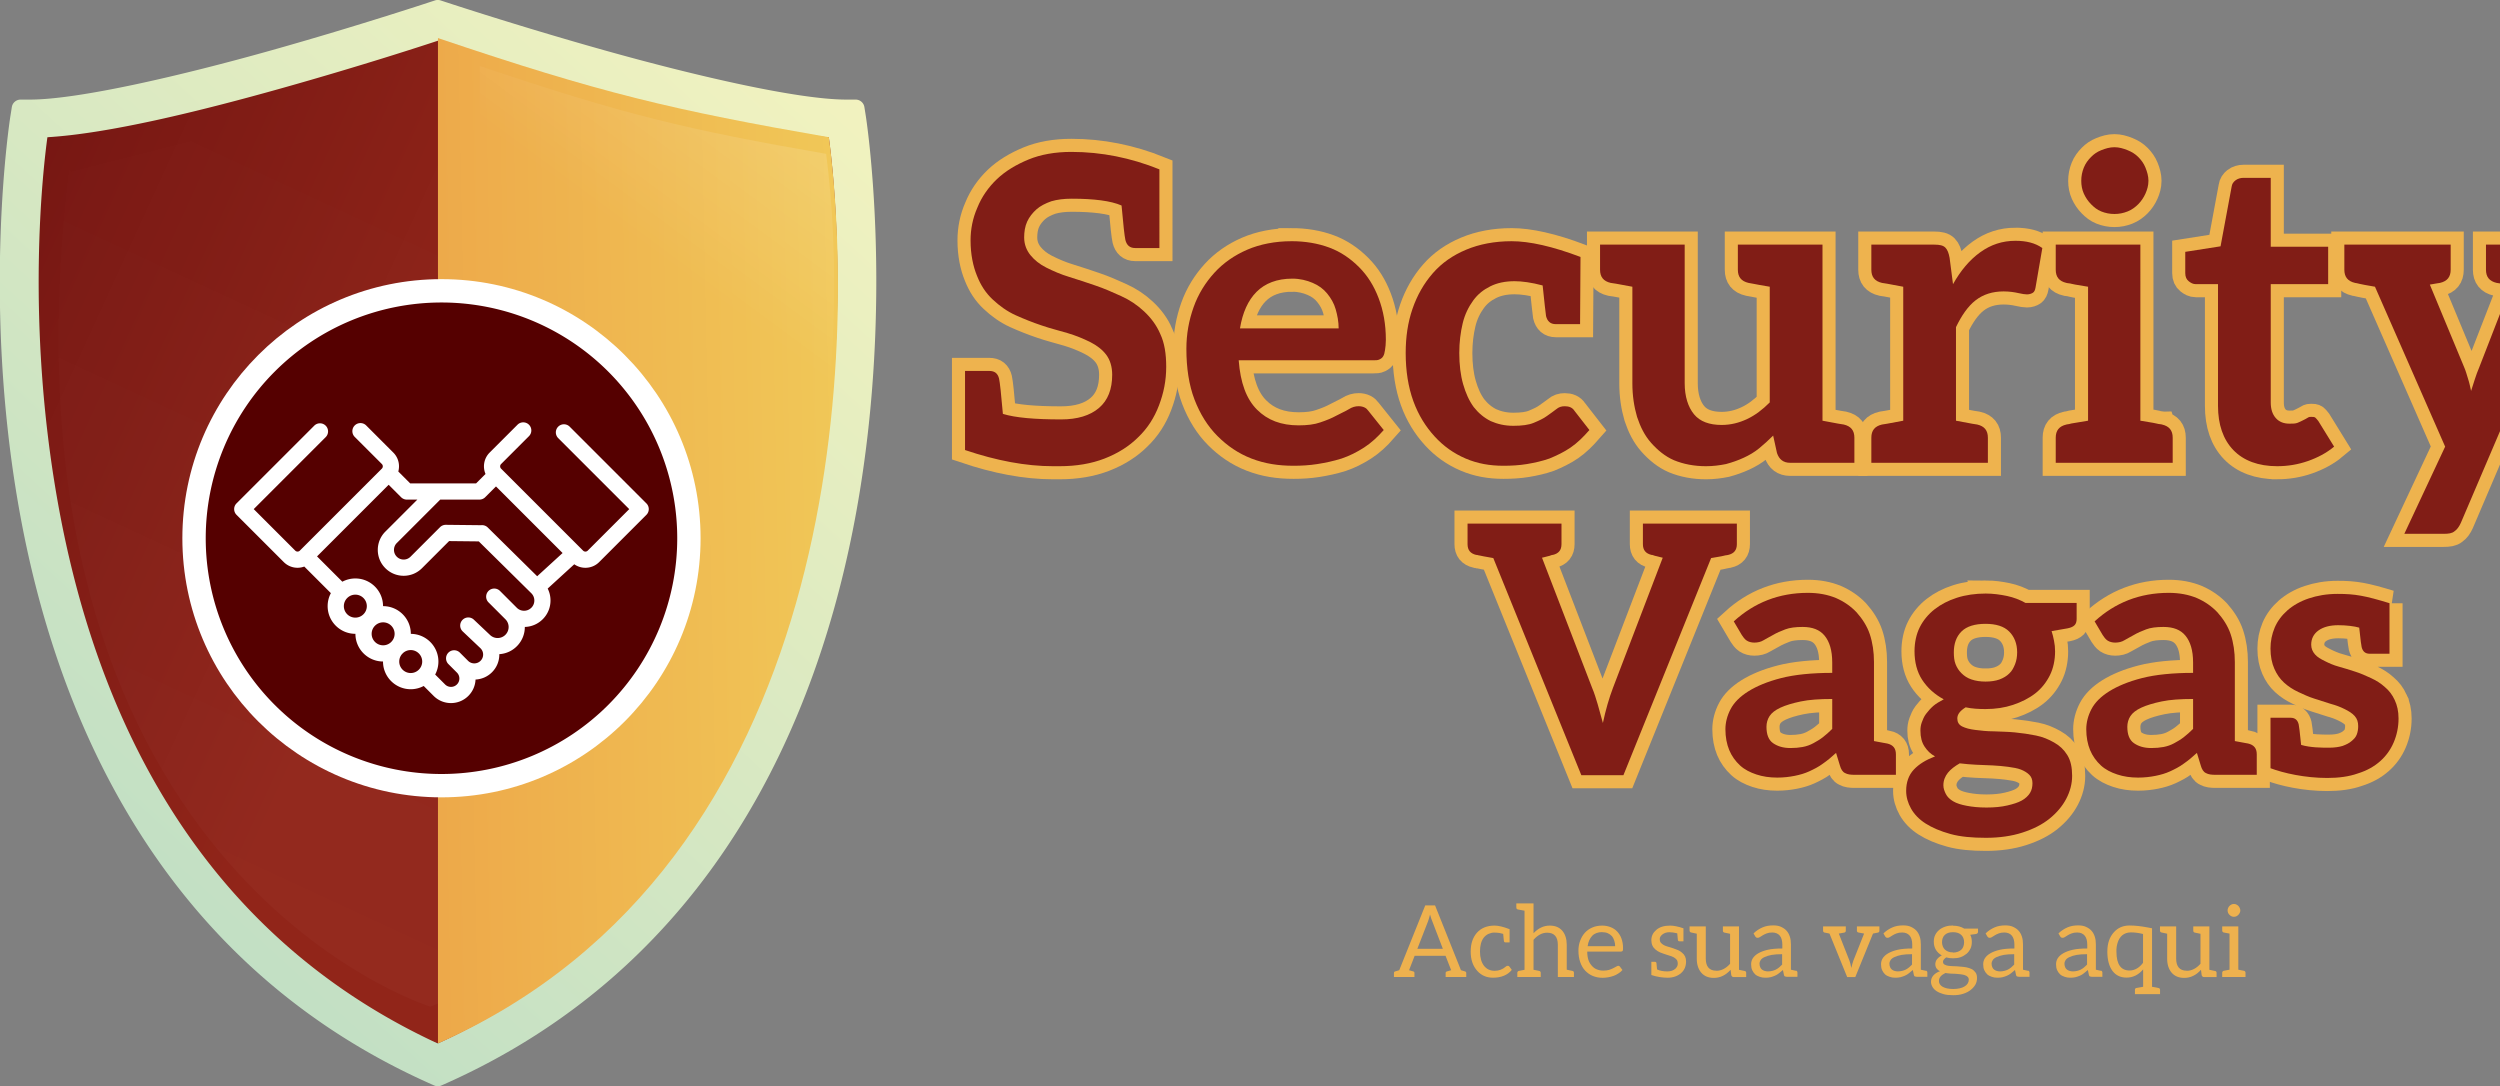 <?xml version="1.0" encoding="UTF-8" standalone="no"?>
<!-- Created with Inkscape (http://www.inkscape.org/) -->

<svg
   xmlns:dc="http://purl.org/dc/elements/1.1/"
   xmlns:cc="http://creativecommons.org/ns#"
   xmlns:rdf="http://www.w3.org/1999/02/22-rdf-syntax-ns#"
   xmlns:svg="http://www.w3.org/2000/svg"
   xmlns="http://www.w3.org/2000/svg"
   xmlns:xlink="http://www.w3.org/1999/xlink"
   xmlns:sodipodi="http://sodipodi.sourceforge.net/DTD/sodipodi-0.dtd"
   xmlns:inkscape="http://www.inkscape.org/namespaces/inkscape"
   width="477.746mm"
   height="207.557mm"
   viewBox="0 0 477.746 207.557"
   version="1.1"
   id="svg8"
   sodipodi:docname="security.svg"
   inkscape:version="0.92.2 5c3e80d, 2017-08-06"
   inkscape:export-filename="/home/viniml/Imagens/Freelas/security.svg.png"
   inkscape:export-xdpi="96"
   inkscape:export-ydpi="96">
  <rect x="0" y="0" width="477.746" height="207.557" fill="#808080" stroke="none"/>
  <defs
     id="defs2">
    <linearGradient
       inkscape:collect="always"
       id="linearGradient4580">
      <stop
         style="stop-color:#ffffff;stop-opacity:1;"
         offset="0"
         id="stop4576" />
      <stop
         style="stop-color:#ffffff;stop-opacity:0;"
         offset="1"
         id="stop4578" />
    </linearGradient>
    <linearGradient
       inkscape:collect="always"
       id="linearGradient3757">
      <stop
         style="stop-color:#ffffff;stop-opacity:0.17"
         offset="0"
         id="stop3753" />
      <stop
         style="stop-color:#ffffff;stop-opacity:0;"
         offset="1"
         id="stop3755" />
    </linearGradient>
    <linearGradient
       inkscape:collect="always"
       id="linearGradient3747">
      <stop
         style="stop-color:#f3f3bf;stop-opacity:1"
         offset="0"
         id="stop3743" />
      <stop
         style="stop-color:#bedec5;stop-opacity:1"
         offset="1"
         id="stop3745" />
    </linearGradient>
    <linearGradient
       inkscape:collect="always"
       id="linearGradient3739">
      <stop
         style="stop-color:#771713;stop-opacity:1"
         offset="0"
         id="stop3735" />
      <stop
         style="stop-color:#912519;stop-opacity:1"
         offset="1"
         id="stop3737" />
    </linearGradient>
    <linearGradient
       inkscape:collect="always"
       id="linearGradient3731">
      <stop
         style="stop-color:#eda749;stop-opacity:1"
         offset="0"
         id="stop3727" />
      <stop
         style="stop-color:#f1cb59;stop-opacity:1"
         offset="1"
         id="stop3729" />
    </linearGradient>
    <linearGradient
       inkscape:collect="always"
       xlink:href="#linearGradient3731"
       id="linearGradient3733"
       x1="101.024"
       y1="98.27"
       x2="193.5"
       y2="96.399"
       gradientUnits="userSpaceOnUse" />
    <linearGradient
       inkscape:collect="always"
       xlink:href="#linearGradient3739"
       id="linearGradient3741"
       x1="32.823"
       y1="68.186"
       x2="118.397"
       y2="107.357"
       gradientUnits="userSpaceOnUse" />
    <linearGradient
       inkscape:collect="always"
       xlink:href="#linearGradient3747"
       id="linearGradient3749"
       x1="-224.142"
       y1="-56.948"
       x2="-464.673"
       y2="205.681"
       gradientUnits="userSpaceOnUse" />
    <linearGradient
       inkscape:collect="always"
       xlink:href="#linearGradient3757"
       id="linearGradient3759"
       x1="191.872"
       y1="59.579"
       x2="160.878"
       y2="101.534"
       gradientUnits="userSpaceOnUse"
       gradientTransform="matrix(0.886,0,0,0.886,20.29,11.02)" />
    <linearGradient
       inkscape:collect="always"
       xlink:href="#linearGradient4580"
       id="linearGradient4582"
       x1="72.81"
       y1="231.18"
       x2="140.089"
       y2="86.037"
       gradientUnits="userSpaceOnUse"
       gradientTransform="matrix(0.921,0,0,0.921,7.026,12.007)" />
  </defs>
  <sodipodi:namedview
     id="base"
     pagecolor="#ffffff"
     bordercolor="#666666"
     borderopacity="1.0"
     inkscape:pageopacity="0.0"
     inkscape:pageshadow="2"
     inkscape:zoom="0.35"
     inkscape:cx="987.31052"
     inkscape:cy="479.80168"
     inkscape:document-units="mm"
     inkscape:current-layer="layer1"
     showgrid="false"
     showguides="false"
     inkscape:guide-bbox="true"
     inkscape:window-width="1362"
     inkscape:window-height="717"
     inkscape:window-x="0"
     inkscape:window-y="0"
     inkscape:window-maximized="0"
     fit-margin-top="0"
     fit-margin-left="0"
     fit-margin-right="0"
     fit-margin-bottom="0" />
  <g
     inkscape:label="Camada 1"
     inkscape:groupmode="layer"
     id="layer1"
     transform="translate(-24.051,-42.522)">
    <path
       style="fill:url(#linearGradient3741);fill-opacity:1;stroke:none;stroke-width:0.166px;stroke-linecap:butt;stroke-linejoin:miter;stroke-opacity:1"
       d="m 33.15,68.75 74.595,-18.955 76.811,17.947 c 0,0 29.429,130.757 -76.809,174.18 0,0 -92.366,-28.599 -74.924,-173.736"
       id="path1065"
       inkscape:connector-curvature="0"
       sodipodi:nodetypes="ccccc" />
    <path
       sodipodi:nodetypes="ccccc"
       inkscape:connector-curvature="0"
       id="path4574"
       d="m 37.568,75.347 68.725,-17.464 70.767,16.534 c 0,0 27.113,120.467 -70.764,160.473 0,0 -85.097,-26.348 -69.028,-160.064"
       style="fill:url(#linearGradient4582);fill-opacity:1;stroke:none;stroke-width:0.153px;stroke-linecap:butt;stroke-linejoin:miter;stroke-opacity:1;opacity:0.024" />
    <path
       sodipodi:type="inkscape:offset"
       inkscape:radius="2.6860249"
       inkscape:original="M -361.35742 -82.132812 C -361.35742 -82.132812 -384.12686 -74.5459 -411.08203 -66.960938 C -438.03718 -59.375976 -469.47012 -51.865234 -485.30664 -51.865234 L -488.10742 -51.865234 L -488.54492 -49.099609 C -488.54492 -49.099609 -497.28335 5.8852769 -485.83398 69.753906 C -474.38461 133.62255 -442.48703 206.92844 -361.34375 242.51758 C -280.20088 206.92861 -248.25831 133.62601 -236.76367 69.757812 C -225.26903 5.8896041 -233.95898 -49.097656 -233.95898 -49.097656 L -234.39648 -51.865234 L -237.19922 -51.865234 C -253.03572 -51.865234 -284.51725 -59.375857 -311.52148 -66.960938 C -338.52571 -74.546019 -361.3457 -82.132813 -361.3457 -82.132812 L -361.34961 -82.111328 L -361.35742 -82.132812 z M -361.34766 -75.248047 C -358.46351 -74.295249 -338.57836 -67.748779 -313.29297 -60.646484 C -287.39623 -53.372489 -258.26001 -46.230904 -240.12891 -45.556641 C -239.18691 -39.008581 -232.69397 10.125273 -243.2168 68.59375 C -254.36259 130.52363 -284.65237 200.29502 -361.3418 235.23438 C -438.02978 200.29522 -468.27716 130.52516 -479.37891 68.595703 C -489.86089 10.123528 -483.32552 -39.014339 -482.37891 -45.556641 C -464.25205 -46.230694 -435.15761 -53.37224 -409.30664 -60.646484 C -384.0678 -67.748491 -364.2277 -74.294607 -361.34766 -75.248047 z "
       style="color:#000000;font-style:normal;font-variant:normal;font-weight:normal;font-stretch:normal;font-size:medium;line-height:normal;font-family:sans-serif;font-variant-ligatures:normal;font-variant-position:normal;font-variant-caps:normal;font-variant-numeric:normal;font-variant-alternates:normal;font-feature-settings:normal;text-indent:0;text-align:start;text-decoration:none;text-decoration-line:none;text-decoration-style:solid;text-decoration-color:#000000;letter-spacing:normal;word-spacing:normal;text-transform:none;writing-mode:lr-tb;direction:ltr;text-orientation:mixed;dominant-baseline:auto;baseline-shift:baseline;text-anchor:start;white-space:normal;shape-padding:0;clip-rule:nonzero;display:inline;overflow:visible;visibility:visible;opacity:1;isolation:auto;mix-blend-mode:normal;color-interpolation:sRGB;color-interpolation-filters:linearRGB;solid-color:#000000;solid-opacity:1;vector-effect:none;fill:url(#linearGradient3749);fill-opacity:1;fill-rule:nonzero;stroke:none;stroke-width:7.344;stroke-linecap:butt;stroke-linejoin:miter;stroke-miterlimit:4;stroke-dasharray:none;stroke-dashoffset:0;stroke-opacity:1;color-rendering:auto;image-rendering:auto;shape-rendering:auto;text-rendering:auto;enable-background:accumulate"
       id="path929"
       d="m -361.299,-84.818 a 2.686,2.686 0 0 0 -0.268,0.008 2.686,2.686 0 0 0 -0.641,0.129 c 0,0 -22.718,7.569 -49.604,15.135 -26.876,7.563 -58.509,14.996 -73.496,14.996 h -2.801 a 2.686,2.686 0 0 0 -2.652,2.266 l -0.438,2.766 c -8.7e-4,0.005 -8.819,55.385 2.719,119.748 11.539,64.37 43.908,138.718 126.057,174.748 a 2.686,2.686 0 0 0 2.156,0 c 82.148,-36.03 114.56,-110.373 126.145,-174.742 11.584,-64.365 2.814,-119.752 2.814,-119.752 l -0.438,-2.768 a 2.686,2.686 0 0 0 -2.652,-2.266 h -2.803 c -14.987,0 -46.67,-7.433 -73.596,-14.996 -26.935,-7.566 -49.703,-15.135 -49.703,-15.135 a 2.686,2.686 0 0 0 -0.533,-0.117 2.686,2.686 0 0 0 -0.268,-0.02 z m -0.047,12.391 c 3.703,1.221 22.663,7.44 47.326,14.367 25.004,7.023 52.708,13.821 71.465,14.945 1.289,9.492 6.697,55.651 -3.307,111.232 -11.002,61.128 -40.625,129.454 -115.48,164.115 -74.853,-34.661 -104.435,-102.984 -115.393,-164.111 -9.965,-55.586 -4.515,-101.751 -3.219,-111.236 18.75,-1.124 46.415,-7.922 71.375,-14.945 24.619,-6.928 43.536,-13.146 47.232,-14.367 z"
       transform="matrix(0.629,0,0,0.629,335.002,95.866)" />
    <path
       style="fill:url(#linearGradient3733);fill-opacity:1;stroke:none;stroke-width:0.265px;stroke-linecap:butt;stroke-linejoin:miter;stroke-opacity:1"
       d="m 107.744,49.795 0.002,160.194 3.3e-4,31.933 C 185.193,207.592 187.812,109.762 182.454,68.75 152.58,63.558 138.807,60.297 107.744,49.795 Z"
       id="path3706"
       inkscape:connector-curvature="0"
       sodipodi:nodetypes="ccccc" />
    <circle
       style="opacity:1;fill:#ffffff;fill-opacity:1;stroke:none;stroke-width:0.439"
       id="path4568"
       cx="108.415"
       cy="145.379"
       r="49.515" />
    <g
       style="fill:#811d16;fill-opacity:1;stroke:#eeb34e;stroke-width:4.855;stroke-miterlimit:4;stroke-dasharray:none;stroke-opacity:1"
       transform="matrix(1.03,0,0,1.03,-15.814,-12.894)"
       id="g4596">
      <g
         aria-label="Security"
         style="font-style:normal;font-weight:normal;font-size:78.909px;line-height:1.25;font-family:sans-serif;letter-spacing:0px;word-spacing:0px;fill:#811d16;fill-opacity:1;stroke:#eeb34e;stroke-width:4.855;stroke-miterlimit:4;stroke-dasharray:none;stroke-opacity:1"
         id="text4590">
        <path
           d="m 253.969,115.758 c -0.71,-1.657 -1.736,-2.999 -2.999,-4.182 -1.263,-1.184 -2.683,-2.131 -4.261,-2.841 -1.578,-0.71 -3.156,-1.42 -4.813,-1.973 -1.657,-0.552 -3.235,-1.105 -4.813,-1.578 -1.578,-0.473 -2.999,-1.105 -4.261,-1.736 -1.263,-0.631 -2.209,-1.42 -2.92,-2.288 -0.71,-0.868 -1.184,-1.973 -1.184,-3.314 0,-1.026 0.158,-2.052 0.552,-2.92 0.395,-0.868 1.026,-1.657 1.736,-2.288 0.71,-0.631 1.657,-1.105 2.762,-1.499 1.105,-0.316 2.288,-0.473 3.788,-0.473 4.103,0 7.26,0.395 9.232,1.263 0.316,3.551 0.552,5.681 0.71,6.392 0.237,0.947 0.789,1.499 1.815,1.499 h 3.235 0.947 0.316 V 85.22 c -5.287,-2.131 -10.732,-3.235 -16.334,-3.235 -2.999,0 -5.681,0.473 -7.97,1.42 -2.288,0.947 -4.261,2.131 -5.839,3.63 -1.578,1.499 -2.841,3.314 -3.63,5.287 -0.868,1.973 -1.263,4.024 -1.263,6.076 0,2.604 0.473,4.813 1.184,6.549 0.71,1.815 1.657,3.235 2.92,4.419 1.263,1.184 2.683,2.209 4.261,2.92 1.578,0.71 3.156,1.341 4.813,1.894 1.578,0.552 3.235,0.947 4.813,1.42 1.578,0.473 2.92,1.026 4.182,1.657 1.263,0.631 2.288,1.42 2.999,2.367 0.71,0.947 1.105,2.209 1.105,3.709 0,2.683 -0.789,4.735 -2.446,6.155 -1.657,1.42 -4.024,2.131 -7.023,2.131 -4.892,0 -8.522,-0.316 -10.811,-1.026 -0.316,-3.63 -0.552,-5.839 -0.71,-6.549 -0.237,-0.947 -0.789,-1.42 -1.815,-1.42 h -3.235 -0.947 -0.316 v 13.257 1.42 c 5.839,1.973 11.284,2.999 16.334,2.999 h 1.184 c 3.156,0 5.918,-0.473 8.364,-1.42 2.446,-0.947 4.577,-2.288 6.234,-3.945 1.736,-1.657 2.999,-3.63 3.867,-5.918 0.868,-2.288 1.341,-4.577 1.341,-7.181 0,-2.367 -0.316,-4.419 -1.105,-6.076 z"
           style="font-style:normal;font-variant:normal;font-weight:bold;font-stretch:normal;font-family:Aleo;-inkscape-font-specification:'Aleo Bold';fill:#811d16;fill-opacity:1;stroke:#eeb34e;stroke-width:4.855;stroke-miterlimit:4;stroke-dasharray:none;stroke-opacity:1"
           id="path910" />
        <path
           d="m 278.308,98.555 c -2.999,0 -5.839,0.552 -8.207,1.578 -2.367,1.026 -4.419,2.446 -6.076,4.261 -1.657,1.815 -2.999,3.945 -3.867,6.392 -0.868,2.446 -1.341,4.971 -1.341,7.733 0,3.551 0.473,6.707 1.499,9.39 1.026,2.683 2.446,4.971 4.261,6.786 1.815,1.815 3.867,3.235 6.313,4.182 2.446,0.947 4.971,1.341 7.812,1.341 1.42,0 2.92,-0.079 4.419,-0.316 1.499,-0.237 2.999,-0.552 4.498,-1.026 1.42,-0.473 2.841,-1.184 4.182,-2.052 1.341,-0.868 2.525,-1.973 3.63,-3.235 l -2.841,-3.551 c -0.237,-0.316 -0.395,-0.473 -0.71,-0.631 -0.316,-0.158 -0.71,-0.237 -1.105,-0.237 -0.631,0 -1.184,0.158 -1.815,0.552 -0.631,0.395 -1.42,0.71 -2.288,1.184 -0.868,0.473 -1.815,0.868 -2.999,1.263 -1.105,0.395 -2.446,0.552 -4.024,0.552 -3.235,0 -5.76,-0.947 -7.733,-2.92 -1.973,-1.973 -3.077,-4.971 -3.393,-9.153 h 25.014 c 0.473,0 0.789,0 1.105,-0.158 0.316,-0.158 0.552,-0.316 0.71,-0.631 0.158,-0.237 0.237,-0.631 0.316,-1.105 0.079,-0.473 0.158,-1.184 0.158,-1.894 0,-2.92 -0.473,-5.445 -1.341,-7.733 -0.868,-2.288 -2.052,-4.182 -3.63,-5.76 -1.578,-1.578 -3.393,-2.841 -5.524,-3.63 -2.131,-0.789 -4.498,-1.184 -7.023,-1.184 z m 0.158,6.944 c 1.42,0 2.683,0.316 3.788,0.789 1.105,0.473 1.973,1.105 2.683,1.973 0.71,0.868 1.263,1.815 1.578,2.92 0.316,1.105 0.552,2.288 0.552,3.551 h -18.307 c 0.473,-2.92 1.499,-5.208 3.077,-6.786 1.578,-1.578 3.788,-2.446 6.628,-2.446 z"
           style="font-style:normal;font-variant:normal;font-weight:bold;font-stretch:normal;font-family:Aleo;-inkscape-font-specification:'Aleo Bold';fill:#811d16;fill-opacity:1;stroke:#eeb34e;stroke-width:4.855;stroke-miterlimit:4;stroke-dasharray:none;stroke-opacity:1"
           id="path912" />
        <path
           d="m 330.832,130.04 c -0.395,-0.631 -1.026,-0.868 -1.815,-0.868 -0.631,0 -1.105,0.158 -1.578,0.552 -0.473,0.395 -1.105,0.789 -1.736,1.263 -0.631,0.473 -1.499,0.868 -2.446,1.263 -0.947,0.395 -2.209,0.552 -3.788,0.552 -1.578,0 -2.92,-0.316 -4.182,-0.868 -1.263,-0.631 -2.288,-1.499 -3.156,-2.604 -0.868,-1.184 -1.499,-2.604 -1.973,-4.261 -0.473,-1.657 -0.71,-3.63 -0.71,-5.76 0,-2.052 0.237,-3.867 0.631,-5.524 0.395,-1.657 1.105,-3.077 1.973,-4.261 0.868,-1.184 1.894,-1.973 3.156,-2.604 1.263,-0.631 2.762,-0.947 4.498,-0.947 1.341,0 3.156,0.237 5.208,0.789 0.316,3.156 0.552,5.05 0.631,5.681 0.237,0.947 0.789,1.499 1.815,1.499 h 3.235 0.947 0.316 l 0.079,-12.468 c -5.208,-1.973 -9.469,-2.92 -12.783,-2.92 -3.156,0 -5.997,0.552 -8.443,1.578 -2.446,1.026 -4.498,2.446 -6.155,4.34 -1.657,1.894 -2.92,4.103 -3.788,6.628 -0.868,2.525 -1.263,5.208 -1.263,8.207 0,3.314 0.473,6.313 1.42,8.917 0.947,2.604 2.288,4.735 3.945,6.549 1.657,1.815 3.551,3.156 5.76,4.103 2.209,0.947 4.498,1.341 7.023,1.341 1.42,0 2.92,-0.079 4.34,-0.316 1.42,-0.237 2.841,-0.552 4.182,-1.026 1.341,-0.552 2.683,-1.184 3.945,-2.052 1.263,-0.868 2.367,-1.973 3.472,-3.235 z"
           style="font-style:normal;font-variant:normal;font-weight:bold;font-stretch:normal;font-family:Aleo;-inkscape-font-specification:'Aleo Bold';fill:#811d16;fill-opacity:1;stroke:#eeb34e;stroke-width:4.855;stroke-miterlimit:4;stroke-dasharray:none;stroke-opacity:1"
           id="path914" />
        <path
           d="m 380.78,132.565 c -0.631,-0.079 -0.552,-0.079 -3.945,-0.71 V 99.187 h -9.785 -5.918 v 4.656 c 0,1.341 0.631,2.131 1.973,2.446 0.631,0.079 0.631,0.158 3.945,0.71 v 21.463 c -1.341,1.341 -2.683,2.367 -4.182,3.077 -1.499,0.71 -3.077,1.105 -4.735,1.105 -2.288,0 -4.024,-0.631 -5.129,-1.973 -1.105,-1.341 -1.736,-3.314 -1.736,-5.76 V 99.187 h -9.706 -5.997 v 4.656 c 0,1.341 0.631,2.131 1.973,2.446 0.631,0.079 0.631,0.079 4.024,0.71 v 17.912 c 0,2.288 0.316,4.34 0.868,6.234 0.631,1.894 1.42,3.472 2.604,4.813 1.184,1.341 2.604,2.525 4.261,3.235 1.736,0.71 3.709,1.105 5.918,1.105 1.341,0 2.525,-0.158 3.709,-0.395 1.184,-0.316 2.288,-0.71 3.314,-1.184 1.026,-0.473 1.973,-1.026 2.841,-1.736 0.868,-0.71 1.736,-1.499 2.604,-2.367 l 0.71,3.235 c 0.395,1.184 1.184,1.815 2.446,1.815 h 5.997 5.918 v -4.656 c 0,-1.341 -0.631,-2.131 -1.973,-2.446 z"
           style="font-style:normal;font-variant:normal;font-weight:bold;font-stretch:normal;font-family:Aleo;-inkscape-font-specification:'Aleo Bold';fill:#811d16;fill-opacity:1;stroke:#eeb34e;stroke-width:4.855;stroke-miterlimit:4;stroke-dasharray:none;stroke-opacity:1"
           id="path916" />
        <path
           d="m 412.648,98.477 c -2.446,0 -4.577,0.71 -6.549,2.131 -1.973,1.42 -3.63,3.393 -5.05,5.918 l -0.631,-4.892 c -0.158,-0.868 -0.395,-1.499 -0.789,-1.894 -0.395,-0.395 -1.026,-0.552 -2.052,-0.552 h -5.76 -5.918 v 4.656 c 0,1.341 0.631,2.131 1.973,2.446 0.631,0.079 0.552,0.079 3.945,0.71 v 24.856 c -3.393,0.631 -3.314,0.631 -3.945,0.71 -1.341,0.316 -1.973,1.105 -1.973,2.446 v 4.656 h 5.918 9.785 5.918 v -4.656 c 0,-1.341 -0.631,-2.131 -1.973,-2.446 -0.631,-0.079 -0.552,-0.079 -3.945,-0.71 v -17.36 c 1.026,-2.131 2.209,-3.867 3.63,-4.971 1.42,-1.105 3.156,-1.657 5.208,-1.657 1.105,0 2.052,0.158 2.762,0.316 0.71,0.158 1.184,0.237 1.578,0.237 0.473,0 0.868,-0.158 1.105,-0.316 0.237,-0.158 0.395,-0.473 0.473,-0.947 l 1.263,-7.339 c -1.341,-0.947 -2.999,-1.341 -4.971,-1.341 z"
           style="font-style:normal;font-variant:normal;font-weight:bold;font-stretch:normal;font-family:Aleo;-inkscape-font-specification:'Aleo Bold';fill:#811d16;fill-opacity:1;stroke:#eeb34e;stroke-width:4.855;stroke-miterlimit:4;stroke-dasharray:none;stroke-opacity:1"
           id="path918" />
        <path
           d="m 439.836,132.565 c -0.079,0 -0.237,-0.079 -0.473,-0.079 -0.237,0 -0.631,-0.158 -1.184,-0.237 -0.552,-0.079 -1.42,-0.237 -2.367,-0.395 V 99.187 h -9.706 -5.997 v 4.656 c 0,1.341 0.631,2.131 1.973,2.446 0.079,0 0.237,0.079 0.473,0.079 0.237,0 0.631,0.158 1.184,0.237 0.552,0.079 1.42,0.237 2.367,0.395 v 24.856 c -0.947,0.158 -1.815,0.316 -2.367,0.395 -0.552,0.079 -0.947,0.158 -1.184,0.237 -0.237,0 -0.395,0.079 -0.473,0.079 -1.341,0.316 -1.973,1.105 -1.973,2.446 v 4.656 h 5.997 9.706 5.997 v -4.656 c 0,-1.341 -0.631,-2.131 -1.973,-2.446 z m -2.525,-45.215 c 0,-0.868 -0.237,-1.657 -0.552,-2.446 -0.316,-0.789 -0.789,-1.42 -1.341,-1.973 -0.552,-0.552 -1.184,-0.947 -1.973,-1.263 -0.789,-0.316 -1.578,-0.552 -2.446,-0.552 -0.868,0 -1.657,0.237 -2.446,0.552 -0.789,0.316 -1.341,0.71 -1.894,1.263 -0.552,0.552 -1.026,1.184 -1.341,1.973 -0.316,0.789 -0.473,1.578 -0.473,2.446 0,0.868 0.158,1.657 0.473,2.367 0.316,0.71 0.789,1.42 1.341,1.973 0.552,0.552 1.105,1.026 1.894,1.341 0.789,0.316 1.578,0.473 2.446,0.473 0.868,0 1.657,-0.158 2.446,-0.473 0.789,-0.316 1.42,-0.789 1.973,-1.341 0.552,-0.552 1.026,-1.263 1.341,-1.973 0.316,-0.71 0.552,-1.499 0.552,-2.367 z"
           style="font-style:normal;font-variant:normal;font-weight:bold;font-stretch:normal;font-family:Aleo;-inkscape-font-specification:'Aleo Bold';fill:#811d16;fill-opacity:1;stroke:#eeb34e;stroke-width:4.855;stroke-miterlimit:4;stroke-dasharray:none;stroke-opacity:1"
           id="path920" />
        <path
           d="m 461.185,140.298 c 1.973,0 3.867,-0.316 5.681,-0.947 1.815,-0.631 3.472,-1.499 4.892,-2.683 l -2.92,-4.735 c -0.237,-0.316 -0.395,-0.473 -0.552,-0.631 -0.158,-0.158 -0.473,-0.158 -0.789,-0.158 -0.237,0 -0.395,0 -0.631,0.158 -0.237,0.158 -0.552,0.316 -0.868,0.473 -0.316,0.158 -0.631,0.316 -1.026,0.473 -0.395,0.158 -0.868,0.158 -1.499,0.158 -1.026,0 -1.894,-0.316 -2.525,-1.026 -0.631,-0.71 -0.947,-1.657 -0.947,-2.92 v -21.937 h 10.653 v -6.944 h -10.653 v -12.783 h -5.05 c -0.552,0 -1.105,0.158 -1.499,0.473 -0.395,0.316 -0.631,0.631 -0.71,1.184 l -2.052,11.047 -6.549,1.026 v 3.945 c 0,0.71 0.237,1.184 0.631,1.499 0.395,0.316 0.789,0.552 1.341,0.552 h 4.103 v 22.568 c 0,3.472 0.947,6.234 2.841,8.207 1.894,1.973 4.656,2.999 8.128,2.999 z"
           style="font-style:normal;font-variant:normal;font-weight:bold;font-stretch:normal;font-family:Aleo;-inkscape-font-specification:'Aleo Bold';fill:#811d16;fill-opacity:1;stroke:#eeb34e;stroke-width:4.855;stroke-miterlimit:4;stroke-dasharray:none;stroke-opacity:1"
           id="path922" />
        <path
           d="m 517.293,99.187 h -7.812 -9.548 v 4.656 c 0,1.341 0.631,2.131 1.973,2.446 0.473,0.079 0.631,0.079 2.683,0.473 l -5.918,15.229 c -0.316,0.71 -0.552,1.42 -0.789,2.131 -0.237,0.71 -0.473,1.42 -0.71,2.209 -0.158,-0.71 -0.316,-1.499 -0.552,-2.209 -0.237,-0.71 -0.395,-1.42 -0.71,-2.131 l -6.392,-15.387 c 1.263,-0.237 1.499,-0.237 1.894,-0.316 1.341,-0.316 1.973,-1.105 1.973,-2.446 v -4.656 h -8.917 -8.522 -2.288 v 4.656 c 0,1.341 0.631,2.131 1.973,2.446 0.631,0.079 0.395,0.158 3.709,0.71 l 13.02,29.67 -7.575,16.176 h 7.26 c 0.947,0 1.578,-0.079 2.052,-0.473 0.473,-0.316 0.868,-0.868 1.184,-1.578 l 18.701,-43.794 c 3.314,-0.552 3.077,-0.631 3.709,-0.71 1.341,-0.316 1.973,-1.105 1.973,-2.446 v -4.656 z"
           style="font-style:normal;font-variant:normal;font-weight:bold;font-stretch:normal;font-family:Aleo;-inkscape-font-specification:'Aleo Bold';fill:#811d16;fill-opacity:1;stroke:#eeb34e;stroke-width:4.855;stroke-miterlimit:4;stroke-dasharray:none;stroke-opacity:1"
           id="path924" />
      </g>
      <g
         aria-label="Vagas"
         style="font-style:normal;font-weight:normal;font-size:64.555px;line-height:1.25;font-family:sans-serif;letter-spacing:0px;word-spacing:0px;fill:#811d16;fill-opacity:1;stroke:#eeb34e;stroke-width:4.855;stroke-miterlimit:4;stroke-dasharray:none;stroke-opacity:1"
         id="text4594">
        <path
           d="m 358.75,150.949 h -2.647 -4.325 -8.263 v 3.809 c 0,1.097 0.516,1.743 1.614,2.001 0.065,0 0.194,0 0.323,0.065 0.129,0.065 0.387,0.129 0.71,0.194 0.323,0.065 0.646,0.194 1.033,0.258 l -9.231,24.143 c -0.71,1.872 -1.356,4.067 -1.872,6.52 -0.323,-1.227 -0.646,-2.389 -0.968,-3.486 -0.323,-1.097 -0.646,-2.13 -1.033,-3.034 l -9.296,-24.143 c 0.387,-0.065 0.71,-0.194 1.033,-0.258 0.323,-0.065 0.516,-0.129 0.646,-0.194 0.129,-0.065 0.258,-0.065 0.323,-0.065 1.097,-0.258 1.614,-0.904 1.614,-2.001 v -3.809 h -8.198 -4.325 -2.647 -2.259 v 3.809 c 0,1.097 0.516,1.743 1.614,2.001 0.129,0 0.194,0 0.387,0.065 0.194,0 0.516,0.129 0.968,0.194 0.452,0.065 1.033,0.194 1.808,0.323 l 16.332,40.282 h 7.811 l 16.268,-40.282 c 0.775,-0.129 1.42,-0.258 1.872,-0.323 0.452,-0.065 0.71,-0.194 0.904,-0.194 0.194,0 0.258,-0.065 0.387,-0.065 1.097,-0.258 1.614,-0.904 1.614,-2.001 v -3.809 z"
           style="font-style:normal;font-variant:normal;font-weight:bold;font-stretch:normal;font-family:Aleo;-inkscape-font-specification:'Aleo Bold';fill:#811d16;fill-opacity:1;stroke:#eeb34e;stroke-width:4.855;stroke-miterlimit:4;stroke-dasharray:none;stroke-opacity:1"
           id="path927" />
        <path
           d="m 388.842,191.748 c -0.065,0 -0.323,-0.065 -0.71,-0.129 -0.387,-0.065 -1.033,-0.194 -1.743,-0.323 v -14.654 c 0,-1.872 -0.258,-3.615 -0.775,-5.164 -0.516,-1.549 -1.42,-2.905 -2.453,-4.067 -1.033,-1.097 -2.324,-2.001 -3.809,-2.647 -1.549,-0.646 -3.292,-0.968 -5.229,-0.968 -5.358,0 -9.941,1.808 -13.75,5.293 l 1.485,2.518 c 0.258,0.387 0.516,0.775 0.904,1.033 0.387,0.258 0.904,0.387 1.42,0.387 0.646,0 1.227,-0.129 1.743,-0.452 0.516,-0.323 1.097,-0.581 1.743,-0.968 0.646,-0.387 1.42,-0.71 2.259,-1.033 0.839,-0.323 1.937,-0.452 3.228,-0.452 1.808,0 3.163,0.516 4.067,1.614 0.904,1.097 1.42,2.711 1.42,4.971 v 1.937 c -3.744,0 -6.972,0.323 -9.49,0.968 -2.518,0.646 -4.519,1.485 -6.068,2.453 -1.549,0.968 -2.647,2.066 -3.292,3.292 -0.646,1.227 -0.968,2.518 -0.968,3.744 0,1.485 0.258,2.776 0.71,3.873 0.452,1.097 1.162,2.066 2.001,2.84 0.839,0.775 1.872,1.291 3.034,1.678 1.162,0.387 2.453,0.581 3.873,0.581 1.162,0 2.259,-0.129 3.228,-0.323 0.968,-0.194 1.872,-0.452 2.711,-0.839 0.839,-0.387 1.743,-0.839 2.518,-1.42 0.839,-0.581 1.614,-1.227 2.453,-2.001 l 0.71,2.324 c 0.194,0.71 0.516,1.227 0.968,1.42 0.452,0.258 1.033,0.323 1.808,0.323 h 2.711 0.839 4.067 v -3.809 c 0,-1.097 -0.516,-1.743 -1.614,-2.001 z m -10.2,-2.711 c -0.581,0.581 -1.162,1.097 -1.743,1.549 -0.581,0.452 -1.162,0.775 -1.743,1.097 -0.581,0.323 -1.291,0.581 -2.001,0.71 -0.71,0.129 -1.42,0.194 -2.259,0.194 -1.356,0 -2.389,-0.323 -3.228,-0.904 -0.839,-0.581 -1.227,-1.614 -1.227,-3.034 0,-0.71 0.194,-1.42 0.581,-2.001 0.387,-0.581 1.033,-1.097 2.001,-1.549 0.968,-0.452 2.259,-0.839 3.809,-1.162 1.549,-0.323 3.486,-0.452 5.81,-0.452 z"
           style="font-style:normal;font-variant:normal;font-weight:bold;font-stretch:normal;font-family:Aleo;-inkscape-font-specification:'Aleo Bold';fill:#811d16;fill-opacity:1;stroke:#eeb34e;stroke-width:4.855;stroke-miterlimit:4;stroke-dasharray:none;stroke-opacity:1"
           id="path930" />
        <path
           d="m 407.077,163.925 c -1.872,0 -3.68,0.258 -5.293,0.775 -1.614,0.516 -2.97,1.227 -4.131,2.13 -1.162,0.904 -2.13,2.066 -2.776,3.357 -0.646,1.291 -0.968,2.84 -0.968,4.454 0,2.001 0.452,3.809 1.42,5.293 0.968,1.485 2.324,2.711 4.002,3.615 -0.71,0.387 -1.42,0.775 -1.937,1.227 -0.516,0.452 -0.968,0.968 -1.356,1.485 -0.387,0.516 -0.581,1.033 -0.775,1.549 -0.194,0.516 -0.258,1.033 -0.258,1.549 0,1.227 0.258,2.195 0.775,2.97 0.516,0.775 1.097,1.356 1.937,1.808 -1.678,0.646 -2.97,1.42 -3.938,2.453 -0.968,1.033 -1.42,2.389 -1.42,3.938 0,1.162 0.323,2.259 0.904,3.292 0.581,1.033 1.485,2.001 2.711,2.776 1.227,0.775 2.711,1.42 4.583,1.937 1.872,0.516 4.067,0.71 6.585,0.71 2.518,0 4.777,-0.323 6.778,-0.968 2.001,-0.646 3.68,-1.485 5.035,-2.582 1.356,-1.097 2.389,-2.324 3.099,-3.68 0.71,-1.356 1.097,-2.776 1.097,-4.261 0,-1.549 -0.258,-2.84 -0.904,-3.873 -0.646,-1.033 -1.42,-1.743 -2.453,-2.324 -1.033,-0.581 -2.066,-1.033 -3.357,-1.291 -1.291,-0.258 -2.582,-0.452 -3.938,-0.581 -1.356,-0.129 -2.582,-0.129 -3.873,-0.194 -1.291,0 -2.389,-0.129 -3.421,-0.258 -1.033,-0.129 -1.808,-0.323 -2.453,-0.646 -0.646,-0.323 -0.904,-0.839 -0.904,-1.485 0,-0.775 0.516,-1.42 1.549,-2.066 1.162,0.258 2.453,0.323 3.68,0.323 1.872,0 3.551,-0.258 5.1,-0.775 1.549,-0.516 2.97,-1.227 4.131,-2.13 1.162,-0.904 2.066,-2.066 2.711,-3.357 0.646,-1.291 0.968,-2.84 0.968,-4.454 0,-0.71 -0.065,-1.291 -0.194,-1.937 -0.129,-0.646 -0.258,-1.227 -0.452,-1.808 l 2.97,-0.516 c 0.646,-0.129 1.033,-0.323 1.291,-0.581 0.258,-0.258 0.387,-0.646 0.387,-1.162 v -2.97 h -9.49 c -1.033,-0.581 -2.195,-1.033 -3.421,-1.291 -1.227,-0.258 -2.582,-0.452 -4.002,-0.452 z m 8.715,35.182 c 0,0.646 -0.129,1.291 -0.452,1.808 -0.323,0.516 -0.839,1.033 -1.549,1.42 -0.71,0.387 -1.549,0.646 -2.647,0.904 -1.097,0.258 -2.389,0.387 -3.873,0.387 -1.485,0 -2.647,-0.129 -3.68,-0.323 -1.033,-0.194 -1.872,-0.452 -2.518,-0.839 -0.646,-0.387 -1.097,-0.839 -1.356,-1.356 -0.258,-0.516 -0.452,-1.033 -0.452,-1.614 0,-0.904 0.323,-1.678 0.839,-2.324 0.516,-0.646 1.291,-1.227 2.195,-1.743 0.968,0.129 2.001,0.194 3.034,0.258 1.033,0.065 2.066,0.065 3.099,0.129 1.033,0.065 1.937,0.129 2.84,0.258 0.904,0.129 1.743,0.258 2.389,0.516 0.646,0.258 1.162,0.581 1.549,0.968 0.387,0.387 0.581,0.904 0.581,1.549 z m -8.715,-18.85 c -0.968,0 -1.808,-0.129 -2.582,-0.387 -0.775,-0.258 -1.356,-0.646 -1.872,-1.162 -0.516,-0.516 -0.839,-1.033 -1.097,-1.678 -0.258,-0.646 -0.323,-1.42 -0.323,-2.195 0,-1.614 0.452,-2.905 1.42,-3.873 0.968,-0.968 2.518,-1.42 4.454,-1.42 1.937,0 3.421,0.452 4.39,1.42 0.968,0.968 1.485,2.259 1.485,3.873 0,0.775 -0.129,1.549 -0.387,2.195 -0.258,0.646 -0.581,1.291 -1.097,1.743 -0.452,0.452 -1.097,0.839 -1.808,1.097 -0.71,0.258 -1.614,0.387 -2.582,0.387 z"
           style="font-style:normal;font-variant:normal;font-weight:bold;font-stretch:normal;font-family:Aleo;-inkscape-font-specification:'Aleo Bold';fill:#811d16;fill-opacity:1;stroke:#eeb34e;stroke-width:4.855;stroke-miterlimit:4;stroke-dasharray:none;stroke-opacity:1"
           id="path932" />
        <path
           d="m 455.792,191.748 c -0.065,0 -0.323,-0.065 -0.71,-0.129 -0.387,-0.065 -1.033,-0.194 -1.743,-0.323 v -14.654 c 0,-1.872 -0.258,-3.615 -0.775,-5.164 -0.516,-1.549 -1.42,-2.905 -2.453,-4.067 -1.033,-1.097 -2.324,-2.001 -3.809,-2.647 -1.549,-0.646 -3.292,-0.968 -5.229,-0.968 -5.358,0 -9.941,1.808 -13.75,5.293 l 1.485,2.518 c 0.258,0.387 0.516,0.775 0.904,1.033 0.387,0.258 0.904,0.387 1.42,0.387 0.646,0 1.227,-0.129 1.743,-0.452 0.516,-0.323 1.097,-0.581 1.743,-0.968 0.646,-0.387 1.42,-0.71 2.259,-1.033 0.839,-0.323 1.937,-0.452 3.228,-0.452 1.808,0 3.163,0.516 4.067,1.614 0.904,1.097 1.42,2.711 1.42,4.971 v 1.937 c -3.744,0 -6.972,0.323 -9.49,0.968 -2.518,0.646 -4.519,1.485 -6.068,2.453 -1.549,0.968 -2.647,2.066 -3.292,3.292 -0.646,1.227 -0.968,2.518 -0.968,3.744 0,1.485 0.258,2.776 0.71,3.873 0.452,1.097 1.162,2.066 2.001,2.84 0.839,0.775 1.872,1.291 3.034,1.678 1.162,0.387 2.453,0.581 3.873,0.581 1.162,0 2.259,-0.129 3.228,-0.323 0.968,-0.194 1.872,-0.452 2.711,-0.839 0.839,-0.387 1.743,-0.839 2.518,-1.42 0.839,-0.581 1.614,-1.227 2.453,-2.001 l 0.71,2.324 c 0.194,0.71 0.516,1.227 0.968,1.42 0.452,0.258 1.033,0.323 1.808,0.323 h 2.711 0.839 4.067 v -3.809 c 0,-1.097 -0.516,-1.743 -1.614,-2.001 z m -10.2,-2.711 c -0.581,0.581 -1.162,1.097 -1.743,1.549 -0.581,0.452 -1.162,0.775 -1.743,1.097 -0.581,0.323 -1.291,0.581 -2.001,0.71 -0.71,0.129 -1.42,0.194 -2.259,0.194 -1.356,0 -2.389,-0.323 -3.228,-0.904 -0.839,-0.581 -1.227,-1.614 -1.227,-3.034 0,-0.71 0.194,-1.42 0.581,-2.001 0.387,-0.581 1.033,-1.097 2.001,-1.549 0.968,-0.452 2.259,-0.839 3.809,-1.162 1.549,-0.323 3.486,-0.452 5.81,-0.452 z"
           style="font-style:normal;font-variant:normal;font-weight:bold;font-stretch:normal;font-family:Aleo;-inkscape-font-specification:'Aleo Bold';fill:#811d16;fill-opacity:1;stroke:#eeb34e;stroke-width:4.855;stroke-miterlimit:4;stroke-dasharray:none;stroke-opacity:1"
           id="path934" />
        <path
           d="m 483.001,183.678 c -0.452,-0.968 -1.033,-1.743 -1.808,-2.389 -0.775,-0.71 -1.614,-1.227 -2.582,-1.678 -0.968,-0.452 -2.001,-0.904 -3.034,-1.227 -1.033,-0.323 -2.001,-0.646 -2.97,-0.904 -0.968,-0.258 -1.808,-0.646 -2.582,-1.033 -0.775,-0.387 -1.356,-0.71 -1.808,-1.227 -0.452,-0.516 -0.71,-1.097 -0.71,-1.808 0,-1.097 0.452,-2.001 1.356,-2.647 0.904,-0.646 2.13,-0.968 3.68,-0.968 1.485,0 3.034,0.194 3.873,0.452 0.258,2.518 0.387,3.292 0.452,3.615 0.194,0.775 0.646,1.227 1.485,1.227 h 2.647 0.775 0.258 v -9.36 h 0.065 c -4.648,-1.42 -6.455,-1.743 -9.683,-1.743 -2.066,0 -3.809,0.323 -5.358,0.839 -1.549,0.516 -2.905,1.291 -3.938,2.195 -1.033,0.904 -1.872,2.001 -2.389,3.228 -0.516,1.227 -0.775,2.518 -0.775,3.873 0,1.485 0.258,2.711 0.71,3.744 0.452,1.033 1.033,1.872 1.808,2.582 0.775,0.71 1.678,1.291 2.647,1.743 0.968,0.452 1.937,0.904 2.97,1.227 1.033,0.323 2.066,0.646 3.034,0.968 0.968,0.258 1.808,0.581 2.582,0.968 0.775,0.387 1.42,0.775 1.872,1.291 0.452,0.516 0.646,1.097 0.646,1.872 0,0.516 -0.065,1.033 -0.258,1.549 -0.194,0.516 -0.516,0.839 -0.968,1.227 -0.452,0.387 -0.968,0.646 -1.678,0.904 -0.646,0.194 -1.485,0.323 -2.453,0.323 -1.42,0 -3.486,0 -5.229,-0.516 -0.258,-2.582 -0.387,-3.486 -0.452,-3.809 -0.194,-0.775 -0.646,-1.227 -1.485,-1.227 h -2.647 -0.775 -0.323 v 6.133 3.228 c 2.389,0.904 6.391,1.808 10.522,1.808 2.13,0 4.067,-0.258 5.681,-0.839 1.678,-0.516 3.034,-1.291 4.131,-2.259 1.097,-0.968 1.937,-2.13 2.518,-3.486 0.581,-1.356 0.904,-2.84 0.904,-4.454 0,-1.356 -0.258,-2.453 -0.71,-3.421 z"
           style="font-style:normal;font-variant:normal;font-weight:bold;font-stretch:normal;font-family:Aleo;-inkscape-font-specification:'Aleo Bold';fill:#811d16;fill-opacity:1;stroke:#eeb34e;stroke-width:4.855;stroke-miterlimit:4;stroke-dasharray:none;stroke-opacity:1"
           id="path936" />
      </g>
    </g>
    <g
       id="g59"
       transform="matrix(1.03,0,0,1.03,-15.814,-12.894)"
       style="fill:#811d16;fill-opacity:1">
      <g
         aria-label="Security"
         style="font-style:normal;font-weight:normal;font-size:78.909px;line-height:1.25;font-family:sans-serif;letter-spacing:0px;word-spacing:0px;fill:#811d16;fill-opacity:1;stroke:none;stroke-width:1.973"
         id="text1085">
        <path
           d="m 253.969,115.758 c -0.71,-1.657 -1.736,-2.999 -2.999,-4.182 -1.263,-1.184 -2.683,-2.131 -4.261,-2.841 -1.578,-0.71 -3.156,-1.42 -4.813,-1.973 -1.657,-0.552 -3.235,-1.105 -4.813,-1.578 -1.578,-0.473 -2.999,-1.105 -4.261,-1.736 -1.263,-0.631 -2.209,-1.42 -2.92,-2.288 -0.71,-0.868 -1.184,-1.973 -1.184,-3.314 0,-1.026 0.158,-2.052 0.552,-2.92 0.395,-0.868 1.026,-1.657 1.736,-2.288 0.71,-0.631 1.657,-1.105 2.762,-1.499 1.105,-0.316 2.288,-0.473 3.788,-0.473 4.103,0 7.26,0.395 9.232,1.263 0.316,3.551 0.552,5.681 0.71,6.392 0.237,0.947 0.789,1.499 1.815,1.499 h 3.235 0.947 0.316 V 85.22 c -5.287,-2.131 -10.732,-3.235 -16.334,-3.235 -2.999,0 -5.681,0.473 -7.97,1.42 -2.288,0.947 -4.261,2.131 -5.839,3.63 -1.578,1.499 -2.841,3.314 -3.63,5.287 -0.868,1.973 -1.263,4.024 -1.263,6.076 0,2.604 0.473,4.813 1.184,6.549 0.71,1.815 1.657,3.235 2.92,4.419 1.263,1.184 2.683,2.209 4.261,2.92 1.578,0.71 3.156,1.341 4.813,1.894 1.578,0.552 3.235,0.947 4.813,1.42 1.578,0.473 2.92,1.026 4.182,1.657 1.263,0.631 2.288,1.42 2.999,2.367 0.71,0.947 1.105,2.209 1.105,3.709 0,2.683 -0.789,4.735 -2.446,6.155 -1.657,1.42 -4.024,2.131 -7.023,2.131 -4.892,0 -8.522,-0.316 -10.811,-1.026 -0.316,-3.63 -0.552,-5.839 -0.71,-6.549 -0.237,-0.947 -0.789,-1.42 -1.815,-1.42 h -3.235 -0.947 -0.316 v 13.257 1.42 c 5.839,1.973 11.284,2.999 16.334,2.999 h 1.184 c 3.156,0 5.918,-0.473 8.364,-1.42 2.446,-0.947 4.577,-2.288 6.234,-3.945 1.736,-1.657 2.999,-3.63 3.867,-5.918 0.868,-2.288 1.341,-4.577 1.341,-7.181 0,-2.367 -0.316,-4.419 -1.105,-6.076 z"
           style="font-style:normal;font-variant:normal;font-weight:bold;font-stretch:normal;font-family:Aleo;-inkscape-font-specification:'Aleo Bold';fill:#811d16;fill-opacity:1;stroke-width:1.973"
           id="path882" />
        <path
           d="m 278.308,98.555 c -2.999,0 -5.839,0.552 -8.207,1.578 -2.367,1.026 -4.419,2.446 -6.076,4.261 -1.657,1.815 -2.999,3.945 -3.867,6.392 -0.868,2.446 -1.341,4.971 -1.341,7.733 0,3.551 0.473,6.707 1.499,9.39 1.026,2.683 2.446,4.971 4.261,6.786 1.815,1.815 3.867,3.235 6.313,4.182 2.446,0.947 4.971,1.341 7.812,1.341 1.42,0 2.92,-0.079 4.419,-0.316 1.499,-0.237 2.999,-0.552 4.498,-1.026 1.42,-0.473 2.841,-1.184 4.182,-2.052 1.341,-0.868 2.525,-1.973 3.63,-3.235 l -2.841,-3.551 c -0.237,-0.316 -0.395,-0.473 -0.71,-0.631 -0.316,-0.158 -0.71,-0.237 -1.105,-0.237 -0.631,0 -1.184,0.158 -1.815,0.552 -0.631,0.395 -1.42,0.71 -2.288,1.184 -0.868,0.473 -1.815,0.868 -2.999,1.263 -1.105,0.395 -2.446,0.552 -4.024,0.552 -3.235,0 -5.76,-0.947 -7.733,-2.92 -1.973,-1.973 -3.077,-4.971 -3.393,-9.153 h 25.014 c 0.473,0 0.789,0 1.105,-0.158 0.316,-0.158 0.552,-0.316 0.71,-0.631 0.158,-0.237 0.237,-0.631 0.316,-1.105 0.079,-0.473 0.158,-1.184 0.158,-1.894 0,-2.92 -0.473,-5.445 -1.341,-7.733 -0.868,-2.288 -2.052,-4.182 -3.63,-5.76 -1.578,-1.578 -3.393,-2.841 -5.524,-3.63 -2.131,-0.789 -4.498,-1.184 -7.023,-1.184 z m 0.158,6.944 c 1.42,0 2.683,0.316 3.788,0.789 1.105,0.473 1.973,1.105 2.683,1.973 0.71,0.868 1.263,1.815 1.578,2.92 0.316,1.105 0.552,2.288 0.552,3.551 h -18.307 c 0.473,-2.92 1.499,-5.208 3.077,-6.786 1.578,-1.578 3.788,-2.446 6.628,-2.446 z"
           style="font-style:normal;font-variant:normal;font-weight:bold;font-stretch:normal;font-family:Aleo;-inkscape-font-specification:'Aleo Bold';fill:#811d16;fill-opacity:1;stroke-width:1.973"
           id="path884" />
        <path
           d="m 330.832,130.04 c -0.395,-0.631 -1.026,-0.868 -1.815,-0.868 -0.631,0 -1.105,0.158 -1.578,0.552 -0.473,0.395 -1.105,0.789 -1.736,1.263 -0.631,0.473 -1.499,0.868 -2.446,1.263 -0.947,0.395 -2.209,0.552 -3.788,0.552 -1.578,0 -2.92,-0.316 -4.182,-0.868 -1.263,-0.631 -2.288,-1.499 -3.156,-2.604 -0.868,-1.184 -1.499,-2.604 -1.973,-4.261 -0.473,-1.657 -0.71,-3.63 -0.71,-5.76 0,-2.052 0.237,-3.867 0.631,-5.524 0.395,-1.657 1.105,-3.077 1.973,-4.261 0.868,-1.184 1.894,-1.973 3.156,-2.604 1.263,-0.631 2.762,-0.947 4.498,-0.947 1.341,0 3.156,0.237 5.208,0.789 0.316,3.156 0.552,5.05 0.631,5.681 0.237,0.947 0.789,1.499 1.815,1.499 h 3.235 0.947 0.316 l 0.079,-12.468 c -5.208,-1.973 -9.469,-2.92 -12.783,-2.92 -3.156,0 -5.997,0.552 -8.443,1.578 -2.446,1.026 -4.498,2.446 -6.155,4.34 -1.657,1.894 -2.92,4.103 -3.788,6.628 -0.868,2.525 -1.263,5.208 -1.263,8.207 0,3.314 0.473,6.313 1.42,8.917 0.947,2.604 2.288,4.735 3.945,6.549 1.657,1.815 3.551,3.156 5.76,4.103 2.209,0.947 4.498,1.341 7.023,1.341 1.42,0 2.92,-0.079 4.34,-0.316 1.42,-0.237 2.841,-0.552 4.182,-1.026 1.341,-0.552 2.683,-1.184 3.945,-2.052 1.263,-0.868 2.367,-1.973 3.472,-3.235 z"
           style="font-style:normal;font-variant:normal;font-weight:bold;font-stretch:normal;font-family:Aleo;-inkscape-font-specification:'Aleo Bold';fill:#811d16;fill-opacity:1;stroke-width:1.973"
           id="path886" />
        <path
           d="m 380.78,132.565 c -0.631,-0.079 -0.552,-0.079 -3.945,-0.71 V 99.187 h -9.785 -5.918 v 4.656 c 0,1.341 0.631,2.131 1.973,2.446 0.631,0.079 0.631,0.158 3.945,0.71 v 21.463 c -1.341,1.341 -2.683,2.367 -4.182,3.077 -1.499,0.71 -3.077,1.105 -4.735,1.105 -2.288,0 -4.024,-0.631 -5.129,-1.973 -1.105,-1.341 -1.736,-3.314 -1.736,-5.76 V 99.187 h -9.706 -5.997 v 4.656 c 0,1.341 0.631,2.131 1.973,2.446 0.631,0.079 0.631,0.079 4.024,0.71 v 17.912 c 0,2.288 0.316,4.34 0.868,6.234 0.631,1.894 1.42,3.472 2.604,4.813 1.184,1.341 2.604,2.525 4.261,3.235 1.736,0.71 3.709,1.105 5.918,1.105 1.341,0 2.525,-0.158 3.709,-0.395 1.184,-0.316 2.288,-0.71 3.314,-1.184 1.026,-0.473 1.973,-1.026 2.841,-1.736 0.868,-0.71 1.736,-1.499 2.604,-2.367 l 0.71,3.235 c 0.395,1.184 1.184,1.815 2.446,1.815 h 5.997 5.918 v -4.656 c 0,-1.341 -0.631,-2.131 -1.973,-2.446 z"
           style="font-style:normal;font-variant:normal;font-weight:bold;font-stretch:normal;font-family:Aleo;-inkscape-font-specification:'Aleo Bold';fill:#811d16;fill-opacity:1;stroke-width:1.973"
           id="path888" />
        <path
           d="m 412.648,98.477 c -2.446,0 -4.577,0.71 -6.549,2.131 -1.973,1.42 -3.63,3.393 -5.05,5.918 l -0.631,-4.892 c -0.158,-0.868 -0.395,-1.499 -0.789,-1.894 -0.395,-0.395 -1.026,-0.552 -2.052,-0.552 h -5.76 -5.918 v 4.656 c 0,1.341 0.631,2.131 1.973,2.446 0.631,0.079 0.552,0.079 3.945,0.71 v 24.856 c -3.393,0.631 -3.314,0.631 -3.945,0.71 -1.341,0.316 -1.973,1.105 -1.973,2.446 v 4.656 h 5.918 9.785 5.918 v -4.656 c 0,-1.341 -0.631,-2.131 -1.973,-2.446 -0.631,-0.079 -0.552,-0.079 -3.945,-0.71 v -17.36 c 1.026,-2.131 2.209,-3.867 3.63,-4.971 1.42,-1.105 3.156,-1.657 5.208,-1.657 1.105,0 2.052,0.158 2.762,0.316 0.71,0.158 1.184,0.237 1.578,0.237 0.473,0 0.868,-0.158 1.105,-0.316 0.237,-0.158 0.395,-0.473 0.473,-0.947 l 1.263,-7.339 c -1.341,-0.947 -2.999,-1.341 -4.971,-1.341 z"
           style="font-style:normal;font-variant:normal;font-weight:bold;font-stretch:normal;font-family:Aleo;-inkscape-font-specification:'Aleo Bold';fill:#811d16;fill-opacity:1;stroke-width:1.973"
           id="path890" />
        <path
           d="m 439.836,132.565 c -0.079,0 -0.237,-0.079 -0.473,-0.079 -0.237,0 -0.631,-0.158 -1.184,-0.237 -0.552,-0.079 -1.42,-0.237 -2.367,-0.395 V 99.187 h -9.706 -5.997 v 4.656 c 0,1.341 0.631,2.131 1.973,2.446 0.079,0 0.237,0.079 0.473,0.079 0.237,0 0.631,0.158 1.184,0.237 0.552,0.079 1.42,0.237 2.367,0.395 v 24.856 c -0.947,0.158 -1.815,0.316 -2.367,0.395 -0.552,0.079 -0.947,0.158 -1.184,0.237 -0.237,0 -0.395,0.079 -0.473,0.079 -1.341,0.316 -1.973,1.105 -1.973,2.446 v 4.656 h 5.997 9.706 5.997 v -4.656 c 0,-1.341 -0.631,-2.131 -1.973,-2.446 z m -2.525,-45.215 c 0,-0.868 -0.237,-1.657 -0.552,-2.446 -0.316,-0.789 -0.789,-1.42 -1.341,-1.973 -0.552,-0.552 -1.184,-0.947 -1.973,-1.263 -0.789,-0.316 -1.578,-0.552 -2.446,-0.552 -0.868,0 -1.657,0.237 -2.446,0.552 -0.789,0.316 -1.341,0.71 -1.894,1.263 -0.552,0.552 -1.026,1.184 -1.341,1.973 -0.316,0.789 -0.473,1.578 -0.473,2.446 0,0.868 0.158,1.657 0.473,2.367 0.316,0.71 0.789,1.42 1.341,1.973 0.552,0.552 1.105,1.026 1.894,1.341 0.789,0.316 1.578,0.473 2.446,0.473 0.868,0 1.657,-0.158 2.446,-0.473 0.789,-0.316 1.42,-0.789 1.973,-1.341 0.552,-0.552 1.026,-1.263 1.341,-1.973 0.316,-0.71 0.552,-1.499 0.552,-2.367 z"
           style="font-style:normal;font-variant:normal;font-weight:bold;font-stretch:normal;font-family:Aleo;-inkscape-font-specification:'Aleo Bold';fill:#811d16;fill-opacity:1;stroke-width:1.973"
           id="path892" />
        <path
           d="m 461.185,140.298 c 1.973,0 3.867,-0.316 5.681,-0.947 1.815,-0.631 3.472,-1.499 4.892,-2.683 l -2.92,-4.735 c -0.237,-0.316 -0.395,-0.473 -0.552,-0.631 -0.158,-0.158 -0.473,-0.158 -0.789,-0.158 -0.237,0 -0.395,0 -0.631,0.158 -0.237,0.158 -0.552,0.316 -0.868,0.473 -0.316,0.158 -0.631,0.316 -1.026,0.473 -0.395,0.158 -0.868,0.158 -1.499,0.158 -1.026,0 -1.894,-0.316 -2.525,-1.026 -0.631,-0.71 -0.947,-1.657 -0.947,-2.92 v -21.937 h 10.653 v -6.944 h -10.653 v -12.783 h -5.05 c -0.552,0 -1.105,0.158 -1.499,0.473 -0.395,0.316 -0.631,0.631 -0.71,1.184 l -2.052,11.047 -6.549,1.026 v 3.945 c 0,0.71 0.237,1.184 0.631,1.499 0.395,0.316 0.789,0.552 1.341,0.552 h 4.103 v 22.568 c 0,3.472 0.947,6.234 2.841,8.207 1.894,1.973 4.656,2.999 8.128,2.999 z"
           style="font-style:normal;font-variant:normal;font-weight:bold;font-stretch:normal;font-family:Aleo;-inkscape-font-specification:'Aleo Bold';fill:#811d16;fill-opacity:1;stroke-width:1.973"
           id="path894" />
        <path
           d="m 517.293,99.187 h -7.812 -9.548 v 4.656 c 0,1.341 0.631,2.131 1.973,2.446 0.473,0.079 0.631,0.079 2.683,0.473 l -5.918,15.229 c -0.316,0.71 -0.552,1.42 -0.789,2.131 -0.237,0.71 -0.473,1.42 -0.71,2.209 -0.158,-0.71 -0.316,-1.499 -0.552,-2.209 -0.237,-0.71 -0.395,-1.42 -0.71,-2.131 l -6.392,-15.387 c 1.263,-0.237 1.499,-0.237 1.894,-0.316 1.341,-0.316 1.973,-1.105 1.973,-2.446 v -4.656 h -8.917 -8.522 -2.288 v 4.656 c 0,1.341 0.631,2.131 1.973,2.446 0.631,0.079 0.395,0.158 3.709,0.71 l 13.02,29.67 -7.575,16.176 h 7.26 c 0.947,0 1.578,-0.079 2.052,-0.473 0.473,-0.316 0.868,-0.868 1.184,-1.578 l 18.701,-43.794 c 3.314,-0.552 3.077,-0.631 3.709,-0.71 1.341,-0.316 1.973,-1.105 1.973,-2.446 v -4.656 z"
           style="font-style:normal;font-variant:normal;font-weight:bold;font-stretch:normal;font-family:Aleo;-inkscape-font-specification:'Aleo Bold';fill:#811d16;fill-opacity:1;stroke-width:1.973"
           id="path896" />
      </g>
      <g
         aria-label="Vagas"
         style="font-style:normal;font-weight:normal;font-size:64.555px;line-height:1.25;font-family:sans-serif;letter-spacing:0px;word-spacing:0px;fill:#811d16;fill-opacity:1;stroke:none;stroke-width:1.614"
         id="text27">
        <path
           d="m 358.75,150.949 h -2.647 -4.325 -8.263 v 3.809 c 0,1.097 0.516,1.743 1.614,2.001 0.065,0 0.194,0 0.323,0.065 0.129,0.065 0.387,0.129 0.71,0.194 0.323,0.065 0.646,0.194 1.033,0.258 l -9.231,24.143 c -0.71,1.872 -1.356,4.067 -1.872,6.52 -0.323,-1.227 -0.646,-2.389 -0.968,-3.486 -0.323,-1.097 -0.646,-2.13 -1.033,-3.034 l -9.296,-24.143 c 0.387,-0.065 0.71,-0.194 1.033,-0.258 0.323,-0.065 0.516,-0.129 0.646,-0.194 0.129,-0.065 0.258,-0.065 0.323,-0.065 1.097,-0.258 1.614,-0.904 1.614,-2.001 v -3.809 h -8.198 -4.325 -2.647 -2.259 v 3.809 c 0,1.097 0.516,1.743 1.614,2.001 0.129,0 0.194,0 0.387,0.065 0.194,0 0.516,0.129 0.968,0.194 0.452,0.065 1.033,0.194 1.808,0.323 l 16.332,40.282 h 7.811 l 16.268,-40.282 c 0.775,-0.129 1.42,-0.258 1.872,-0.323 0.452,-0.065 0.71,-0.194 0.904,-0.194 0.194,0 0.258,-0.065 0.387,-0.065 1.097,-0.258 1.614,-0.904 1.614,-2.001 v -3.809 z"
           style="font-style:normal;font-variant:normal;font-weight:bold;font-stretch:normal;font-family:Aleo;-inkscape-font-specification:'Aleo Bold';fill:#811d16;fill-opacity:1;stroke-width:1.614"
           id="path899" />
        <path
           d="m 388.842,191.748 c -0.065,0 -0.323,-0.065 -0.71,-0.129 -0.387,-0.065 -1.033,-0.194 -1.743,-0.323 v -14.654 c 0,-1.872 -0.258,-3.615 -0.775,-5.164 -0.516,-1.549 -1.42,-2.905 -2.453,-4.067 -1.033,-1.097 -2.324,-2.001 -3.809,-2.647 -1.549,-0.646 -3.292,-0.968 -5.229,-0.968 -5.358,0 -9.941,1.808 -13.75,5.293 l 1.485,2.518 c 0.258,0.387 0.516,0.775 0.904,1.033 0.387,0.258 0.904,0.387 1.42,0.387 0.646,0 1.227,-0.129 1.743,-0.452 0.516,-0.323 1.097,-0.581 1.743,-0.968 0.646,-0.387 1.42,-0.71 2.259,-1.033 0.839,-0.323 1.937,-0.452 3.228,-0.452 1.808,0 3.163,0.516 4.067,1.614 0.904,1.097 1.42,2.711 1.42,4.971 v 1.937 c -3.744,0 -6.972,0.323 -9.49,0.968 -2.518,0.646 -4.519,1.485 -6.068,2.453 -1.549,0.968 -2.647,2.066 -3.292,3.292 -0.646,1.227 -0.968,2.518 -0.968,3.744 0,1.485 0.258,2.776 0.71,3.873 0.452,1.097 1.162,2.066 2.001,2.84 0.839,0.775 1.872,1.291 3.034,1.678 1.162,0.387 2.453,0.581 3.873,0.581 1.162,0 2.259,-0.129 3.228,-0.323 0.968,-0.194 1.872,-0.452 2.711,-0.839 0.839,-0.387 1.743,-0.839 2.518,-1.42 0.839,-0.581 1.614,-1.227 2.453,-2.001 l 0.71,2.324 c 0.194,0.71 0.516,1.227 0.968,1.42 0.452,0.258 1.033,0.323 1.808,0.323 h 2.711 0.839 4.067 v -3.809 c 0,-1.097 -0.516,-1.743 -1.614,-2.001 z m -10.2,-2.711 c -0.581,0.581 -1.162,1.097 -1.743,1.549 -0.581,0.452 -1.162,0.775 -1.743,1.097 -0.581,0.323 -1.291,0.581 -2.001,0.71 -0.71,0.129 -1.42,0.194 -2.259,0.194 -1.356,0 -2.389,-0.323 -3.228,-0.904 -0.839,-0.581 -1.227,-1.614 -1.227,-3.034 0,-0.71 0.194,-1.42 0.581,-2.001 0.387,-0.581 1.033,-1.097 2.001,-1.549 0.968,-0.452 2.259,-0.839 3.809,-1.162 1.549,-0.323 3.486,-0.452 5.81,-0.452 z"
           style="font-style:normal;font-variant:normal;font-weight:bold;font-stretch:normal;font-family:Aleo;-inkscape-font-specification:'Aleo Bold';fill:#811d16;fill-opacity:1;stroke-width:1.614"
           id="path901" />
        <path
           d="m 407.077,163.925 c -1.872,0 -3.68,0.258 -5.293,0.775 -1.614,0.516 -2.97,1.227 -4.131,2.13 -1.162,0.904 -2.13,2.066 -2.776,3.357 -0.646,1.291 -0.968,2.84 -0.968,4.454 0,2.001 0.452,3.809 1.42,5.293 0.968,1.485 2.324,2.711 4.002,3.615 -0.71,0.387 -1.42,0.775 -1.937,1.227 -0.516,0.452 -0.968,0.968 -1.356,1.485 -0.387,0.516 -0.581,1.033 -0.775,1.549 -0.194,0.516 -0.258,1.033 -0.258,1.549 0,1.227 0.258,2.195 0.775,2.97 0.516,0.775 1.097,1.356 1.937,1.808 -1.678,0.646 -2.97,1.42 -3.938,2.453 -0.968,1.033 -1.42,2.389 -1.42,3.938 0,1.162 0.323,2.259 0.904,3.292 0.581,1.033 1.485,2.001 2.711,2.776 1.227,0.775 2.711,1.42 4.583,1.937 1.872,0.516 4.067,0.71 6.585,0.71 2.518,0 4.777,-0.323 6.778,-0.968 2.001,-0.646 3.68,-1.485 5.035,-2.582 1.356,-1.097 2.389,-2.324 3.099,-3.68 0.71,-1.356 1.097,-2.776 1.097,-4.261 0,-1.549 -0.258,-2.84 -0.904,-3.873 -0.646,-1.033 -1.42,-1.743 -2.453,-2.324 -1.033,-0.581 -2.066,-1.033 -3.357,-1.291 -1.291,-0.258 -2.582,-0.452 -3.938,-0.581 -1.356,-0.129 -2.582,-0.129 -3.873,-0.194 -1.291,0 -2.389,-0.129 -3.421,-0.258 -1.033,-0.129 -1.808,-0.323 -2.453,-0.646 -0.646,-0.323 -0.904,-0.839 -0.904,-1.485 0,-0.775 0.516,-1.42 1.549,-2.066 1.162,0.258 2.453,0.323 3.68,0.323 1.872,0 3.551,-0.258 5.1,-0.775 1.549,-0.516 2.97,-1.227 4.131,-2.13 1.162,-0.904 2.066,-2.066 2.711,-3.357 0.646,-1.291 0.968,-2.84 0.968,-4.454 0,-0.71 -0.065,-1.291 -0.194,-1.937 -0.129,-0.646 -0.258,-1.227 -0.452,-1.808 l 2.97,-0.516 c 0.646,-0.129 1.033,-0.323 1.291,-0.581 0.258,-0.258 0.387,-0.646 0.387,-1.162 v -2.97 h -9.49 c -1.033,-0.581 -2.195,-1.033 -3.421,-1.291 -1.227,-0.258 -2.582,-0.452 -4.002,-0.452 z m 8.715,35.182 c 0,0.646 -0.129,1.291 -0.452,1.808 -0.323,0.516 -0.839,1.033 -1.549,1.42 -0.71,0.387 -1.549,0.646 -2.647,0.904 -1.097,0.258 -2.389,0.387 -3.873,0.387 -1.485,0 -2.647,-0.129 -3.68,-0.323 -1.033,-0.194 -1.872,-0.452 -2.518,-0.839 -0.646,-0.387 -1.097,-0.839 -1.356,-1.356 -0.258,-0.516 -0.452,-1.033 -0.452,-1.614 0,-0.904 0.323,-1.678 0.839,-2.324 0.516,-0.646 1.291,-1.227 2.195,-1.743 0.968,0.129 2.001,0.194 3.034,0.258 1.033,0.065 2.066,0.065 3.099,0.129 1.033,0.065 1.937,0.129 2.84,0.258 0.904,0.129 1.743,0.258 2.389,0.516 0.646,0.258 1.162,0.581 1.549,0.968 0.387,0.387 0.581,0.904 0.581,1.549 z m -8.715,-18.85 c -0.968,0 -1.808,-0.129 -2.582,-0.387 -0.775,-0.258 -1.356,-0.646 -1.872,-1.162 -0.516,-0.516 -0.839,-1.033 -1.097,-1.678 -0.258,-0.646 -0.323,-1.42 -0.323,-2.195 0,-1.614 0.452,-2.905 1.42,-3.873 0.968,-0.968 2.518,-1.42 4.454,-1.42 1.937,0 3.421,0.452 4.39,1.42 0.968,0.968 1.485,2.259 1.485,3.873 0,0.775 -0.129,1.549 -0.387,2.195 -0.258,0.646 -0.581,1.291 -1.097,1.743 -0.452,0.452 -1.097,0.839 -1.808,1.097 -0.71,0.258 -1.614,0.387 -2.582,0.387 z"
           style="font-style:normal;font-variant:normal;font-weight:bold;font-stretch:normal;font-family:Aleo;-inkscape-font-specification:'Aleo Bold';fill:#811d16;fill-opacity:1;stroke-width:1.614"
           id="path903" />
        <path
           d="m 455.792,191.748 c -0.065,0 -0.323,-0.065 -0.71,-0.129 -0.387,-0.065 -1.033,-0.194 -1.743,-0.323 v -14.654 c 0,-1.872 -0.258,-3.615 -0.775,-5.164 -0.516,-1.549 -1.42,-2.905 -2.453,-4.067 -1.033,-1.097 -2.324,-2.001 -3.809,-2.647 -1.549,-0.646 -3.292,-0.968 -5.229,-0.968 -5.358,0 -9.941,1.808 -13.75,5.293 l 1.485,2.518 c 0.258,0.387 0.516,0.775 0.904,1.033 0.387,0.258 0.904,0.387 1.42,0.387 0.646,0 1.227,-0.129 1.743,-0.452 0.516,-0.323 1.097,-0.581 1.743,-0.968 0.646,-0.387 1.42,-0.71 2.259,-1.033 0.839,-0.323 1.937,-0.452 3.228,-0.452 1.808,0 3.163,0.516 4.067,1.614 0.904,1.097 1.42,2.711 1.42,4.971 v 1.937 c -3.744,0 -6.972,0.323 -9.49,0.968 -2.518,0.646 -4.519,1.485 -6.068,2.453 -1.549,0.968 -2.647,2.066 -3.292,3.292 -0.646,1.227 -0.968,2.518 -0.968,3.744 0,1.485 0.258,2.776 0.71,3.873 0.452,1.097 1.162,2.066 2.001,2.84 0.839,0.775 1.872,1.291 3.034,1.678 1.162,0.387 2.453,0.581 3.873,0.581 1.162,0 2.259,-0.129 3.228,-0.323 0.968,-0.194 1.872,-0.452 2.711,-0.839 0.839,-0.387 1.743,-0.839 2.518,-1.42 0.839,-0.581 1.614,-1.227 2.453,-2.001 l 0.71,2.324 c 0.194,0.71 0.516,1.227 0.968,1.42 0.452,0.258 1.033,0.323 1.808,0.323 h 2.711 0.839 4.067 v -3.809 c 0,-1.097 -0.516,-1.743 -1.614,-2.001 z m -10.2,-2.711 c -0.581,0.581 -1.162,1.097 -1.743,1.549 -0.581,0.452 -1.162,0.775 -1.743,1.097 -0.581,0.323 -1.291,0.581 -2.001,0.71 -0.71,0.129 -1.42,0.194 -2.259,0.194 -1.356,0 -2.389,-0.323 -3.228,-0.904 -0.839,-0.581 -1.227,-1.614 -1.227,-3.034 0,-0.71 0.194,-1.42 0.581,-2.001 0.387,-0.581 1.033,-1.097 2.001,-1.549 0.968,-0.452 2.259,-0.839 3.809,-1.162 1.549,-0.323 3.486,-0.452 5.81,-0.452 z"
           style="font-style:normal;font-variant:normal;font-weight:bold;font-stretch:normal;font-family:Aleo;-inkscape-font-specification:'Aleo Bold';fill:#811d16;fill-opacity:1;stroke-width:1.614"
           id="path905" />
        <path
           d="m 483.001,183.678 c -0.452,-0.968 -1.033,-1.743 -1.808,-2.389 -0.775,-0.71 -1.614,-1.227 -2.582,-1.678 -0.968,-0.452 -2.001,-0.904 -3.034,-1.227 -1.033,-0.323 -2.001,-0.646 -2.97,-0.904 -0.968,-0.258 -1.808,-0.646 -2.582,-1.033 -0.775,-0.387 -1.356,-0.71 -1.808,-1.227 -0.452,-0.516 -0.71,-1.097 -0.71,-1.808 0,-1.097 0.452,-2.001 1.356,-2.647 0.904,-0.646 2.13,-0.968 3.68,-0.968 1.485,0 3.034,0.194 3.873,0.452 0.258,2.518 0.387,3.292 0.452,3.615 0.194,0.775 0.646,1.227 1.485,1.227 h 2.647 0.775 0.258 v -9.36 h 0.065 c -4.648,-1.42 -6.455,-1.743 -9.683,-1.743 -2.066,0 -3.809,0.323 -5.358,0.839 -1.549,0.516 -2.905,1.291 -3.938,2.195 -1.033,0.904 -1.872,2.001 -2.389,3.228 -0.516,1.227 -0.775,2.518 -0.775,3.873 0,1.485 0.258,2.711 0.71,3.744 0.452,1.033 1.033,1.872 1.808,2.582 0.775,0.71 1.678,1.291 2.647,1.743 0.968,0.452 1.937,0.904 2.97,1.227 1.033,0.323 2.066,0.646 3.034,0.968 0.968,0.258 1.808,0.581 2.582,0.968 0.775,0.387 1.42,0.775 1.872,1.291 0.452,0.516 0.646,1.097 0.646,1.872 0,0.516 -0.065,1.033 -0.258,1.549 -0.194,0.516 -0.516,0.839 -0.968,1.227 -0.452,0.387 -0.968,0.646 -1.678,0.904 -0.646,0.194 -1.485,0.323 -2.453,0.323 -1.42,0 -3.486,0 -5.229,-0.516 -0.258,-2.582 -0.387,-3.486 -0.452,-3.809 -0.194,-0.775 -0.646,-1.227 -1.485,-1.227 h -2.647 -0.775 -0.323 v 6.133 3.228 c 2.389,0.904 6.391,1.808 10.522,1.808 2.13,0 4.067,-0.258 5.681,-0.839 1.678,-0.516 3.034,-1.291 4.131,-2.259 1.097,-0.968 1.937,-2.13 2.518,-3.486 0.581,-1.356 0.904,-2.84 0.904,-4.454 0,-1.356 -0.258,-2.453 -0.71,-3.421 z"
           style="font-style:normal;font-variant:normal;font-weight:bold;font-stretch:normal;font-family:Aleo;-inkscape-font-specification:'Aleo Bold';fill:#811d16;fill-opacity:1;stroke-width:1.614"
           id="path907" />
      </g>
    </g>
    <g
       aria-label="Ache sua vaga aqui"
       style="font-style:normal;font-weight:normal;font-size:19.113px;line-height:1.25;font-family:sans-serif;letter-spacing:0px;word-spacing:0px;fill:#eeb14e;fill-opacity:1;stroke:none;stroke-width:0.478"
       id="text44">
      <path
         d="m 304.002,228.154 -0.765,-0.229 -4.95,-12.385 h -1.873 l -4.969,12.385 -0.765,0.229 c -0.153,0.038 -0.248,0.134 -0.248,0.306 v 0.765 h 3.918 v -0.765 c 0,-0.172 -0.076,-0.268 -0.248,-0.306 l -0.784,-0.229 1.07,-2.752 h 5.906 l 1.07,2.752 -0.784,0.229 c -0.172,0.038 -0.268,0.134 -0.268,0.306 v 0.765 h 3.937 v -0.765 c 0,-0.172 -0.096,-0.268 -0.248,-0.306 z m -9.098,-4.32 2.045,-5.256 c 0.115,-0.306 0.229,-0.726 0.382,-1.3 0.134,0.516 0.268,0.937 0.42,1.281 l 2.026,5.275 z"
         style="font-style:normal;font-variant:normal;font-weight:normal;font-stretch:normal;font-family:Aleo;-inkscape-font-specification:Aleo;fill:#eeb14e;fill-opacity:1;stroke-width:0.478"
         id="path851" />
      <path
         d="m 312.956,227.868 -0.459,-0.631 c -0.076,-0.115 -0.172,-0.153 -0.306,-0.153 -0.134,0 -0.268,0.038 -0.382,0.153 -0.612,0.535 -1.319,0.803 -2.122,0.803 -0.879,0 -1.548,-0.325 -2.045,-0.956 -0.497,-0.65 -0.765,-1.567 -0.765,-2.714 0,-1.147 0.229,-2.026 0.726,-2.676 0.248,-0.306 0.554,-0.554 0.898,-0.707 0.344,-0.153 0.707,-0.248 1.051,-0.248 0.344,0 0.688,0.019 1.07,0.076 0.153,0.038 0.382,0.076 0.688,0.172 0,0.019 0.019,0.21 0.057,0.631 0.038,0.42 0.057,0.65 0.076,0.726 0.038,0.191 0.134,0.268 0.325,0.268 h 0.765 v -2.523 c -1.185,-0.459 -2.141,-0.688 -2.867,-0.688 -1.433,0 -2.58,0.459 -3.402,1.395 -0.784,0.917 -1.166,2.083 -1.166,3.574 0,1.529 0.42,2.752 1.242,3.67 0.784,0.879 1.778,1.319 3.02,1.319 1.567,0 2.79,-0.497 3.593,-1.491 z"
         style="font-style:normal;font-variant:normal;font-weight:normal;font-stretch:normal;font-family:Aleo;-inkscape-font-specification:Aleo;fill:#eeb14e;fill-opacity:1;stroke-width:0.478"
         id="path853" />
      <path
         d="m 317.106,220.853 v -5.696 h -3.287 v 0.803 c 0,0.191 0.115,0.325 0.306,0.363 0.115,0.038 0.535,0.115 1.261,0.229 v 11.296 l -1.07,0.21 c -0.191,0.038 -0.306,0.172 -0.306,0.363 v 0.803 h 4.472 v -0.803 c 0,-0.191 -0.115,-0.325 -0.306,-0.363 -0.076,-0.019 -0.344,-0.076 -0.841,-0.172 l -0.229,-0.038 v -5.734 c 0.803,-0.898 1.644,-1.357 2.599,-1.357 1.357,0 2.045,0.784 2.045,2.313 v 6.154 h 3.077 v -0.803 c 0,-0.191 -0.096,-0.325 -0.287,-0.363 -0.115,-0.038 -0.478,-0.115 -1.089,-0.229 v -4.759 c 0,-1.109 -0.287,-2.026 -0.841,-2.676 -0.573,-0.669 -1.376,-0.994 -2.408,-0.994 -1.166,0 -2.179,0.497 -3.096,1.453 z"
         style="font-style:normal;font-variant:normal;font-weight:normal;font-stretch:normal;font-family:Aleo;-inkscape-font-specification:Aleo;fill:#eeb14e;fill-opacity:1;stroke-width:0.478"
         id="path855" />
      <path
         d="m 330.236,219.401 c -0.688,0 -1.319,0.115 -1.892,0.363 -0.573,0.248 -1.051,0.592 -1.433,1.013 -0.382,0.42 -0.688,0.956 -0.898,1.529 -0.21,0.573 -0.325,1.185 -0.325,1.873 0,0.841 0.115,1.567 0.344,2.217 0.229,0.65 0.535,1.185 0.956,1.625 0.42,0.44 0.898,0.784 1.472,1.013 0.573,0.229 1.185,0.344 1.854,0.344 0.344,0 0.707,-0.038 1.051,-0.096 0.344,-0.057 0.688,-0.153 1.032,-0.268 0.344,-0.115 0.631,-0.287 0.937,-0.478 0.306,-0.191 0.554,-0.382 0.765,-0.65 l -0.478,-0.631 c -0.076,-0.115 -0.172,-0.172 -0.325,-0.172 -0.115,0 -0.229,0.057 -0.382,0.153 -0.153,0.096 -0.344,0.191 -0.573,0.306 -0.229,0.115 -0.497,0.229 -0.803,0.325 -0.306,0.096 -0.688,0.134 -1.109,0.134 -0.459,0 -0.841,-0.076 -1.223,-0.229 -0.382,-0.153 -0.688,-0.382 -0.956,-0.688 -0.268,-0.306 -0.497,-0.65 -0.65,-1.109 -0.153,-0.459 -0.229,-0.994 -0.229,-1.605 h 6.422 c 0.153,0 0.287,-0.057 0.344,-0.134 0.057,-0.076 0.076,-0.268 0.076,-0.535 0,-0.688 -0.115,-1.3 -0.306,-1.835 -0.191,-0.535 -0.497,-0.994 -0.841,-1.357 -0.344,-0.363 -0.765,-0.631 -1.261,-0.822 -0.497,-0.191 -1.032,-0.287 -1.605,-0.287 z m 0,1.261 c 0.382,0 0.745,0.057 1.051,0.191 0.306,0.134 0.573,0.325 0.784,0.554 0.21,0.229 0.344,0.535 0.459,0.86 0.115,0.325 0.172,0.688 0.172,1.07 h -5.256 c 0.115,-0.841 0.42,-1.51 0.879,-1.988 0.459,-0.478 1.109,-0.707 1.93,-0.707 z"
         style="font-style:normal;font-variant:normal;font-weight:normal;font-stretch:normal;font-family:Aleo;-inkscape-font-specification:Aleo;fill:#eeb14e;fill-opacity:1;stroke-width:0.478"
         id="path857" />
      <path
         d="m 343.253,219.401 c -1.185,0 -2.064,0.268 -2.714,0.841 -0.612,0.535 -0.917,1.166 -0.917,1.95 0,0.765 0.268,1.357 0.803,1.797 0.229,0.191 0.516,0.382 0.86,0.535 0.344,0.153 0.937,0.344 1.777,0.612 0.306,0.076 0.573,0.191 0.803,0.306 0.229,0.115 0.42,0.287 0.573,0.459 0.153,0.172 0.229,0.44 0.229,0.803 0,0.363 -0.172,0.688 -0.497,0.975 -0.363,0.306 -0.86,0.478 -1.491,0.478 -0.765,0 -1.433,-0.115 -1.969,-0.382 -0.076,-0.765 -0.115,-1.166 -0.115,-1.223 -0.038,-0.153 -0.134,-0.229 -0.287,-0.229 h -0.688 v 2.523 c 1.032,0.344 2.102,0.516 3.135,0.516 1.032,0 1.911,-0.325 2.561,-0.898 0.631,-0.554 0.937,-1.3 0.937,-2.217 0,-0.707 -0.248,-1.261 -0.784,-1.682 -0.229,-0.191 -0.497,-0.382 -0.803,-0.497 l -0.917,-0.344 c -0.306,-0.115 -0.707,-0.21 -1.185,-0.363 -0.478,-0.153 -0.841,-0.363 -1.109,-0.669 -0.153,-0.153 -0.229,-0.401 -0.229,-0.726 0,-0.325 0.172,-0.612 0.516,-0.879 0.344,-0.268 0.784,-0.42 1.319,-0.42 h 0.019 c 0.42,0 0.917,0.076 1.491,0.21 0.076,0.803 0.115,1.223 0.115,1.261 0.038,0.191 0.134,0.268 0.325,0.268 h 0.745 v -1.816 -0.669 c -1.013,-0.344 -1.854,-0.516 -2.523,-0.516 z"
         style="font-style:normal;font-variant:normal;font-weight:normal;font-stretch:normal;font-family:Aleo;-inkscape-font-specification:Aleo;fill:#eeb14e;fill-opacity:1;stroke-width:0.478"
         id="path859" />
      <path
         d="m 352.048,228.02 c -0.688,0 -1.185,-0.191 -1.529,-0.593 -0.344,-0.401 -0.497,-0.994 -0.497,-1.72 v -6.154 h -3.096 v 0.803 c 0,0.191 0.115,0.325 0.306,0.363 0.115,0.038 0.459,0.115 1.07,0.229 v 4.778 c 0,1.147 0.306,2.007 0.841,2.657 0.573,0.669 1.376,1.013 2.408,1.013 1.223,0 2.294,-0.516 3.211,-1.548 l 0.134,1.032 c 0.076,0.229 0.229,0.363 0.459,0.363 h 2.389 v -0.822 c 0,-0.191 -0.096,-0.306 -0.287,-0.344 -0.115,-0.038 -0.478,-0.115 -1.089,-0.229 v -8.295 h -1.701 -1.376 v 0.822 c 0,0.191 0.096,0.325 0.287,0.363 0.612,0.115 0.975,0.191 1.089,0.229 v 5.734 c -0.784,0.879 -1.663,1.338 -2.618,1.338 z"
         style="font-style:normal;font-variant:normal;font-weight:normal;font-stretch:normal;font-family:Aleo;-inkscape-font-specification:Aleo;fill:#eeb14e;fill-opacity:1;stroke-width:0.478"
         id="path861" />
      <path
         d="m 367.251,228.04 c -0.115,-0.038 -0.688,-0.153 -0.956,-0.21 v -4.836 c 0,-0.535 -0.057,-1.032 -0.21,-1.491 -0.153,-0.459 -0.363,-0.841 -0.65,-1.147 -0.287,-0.306 -0.631,-0.535 -1.051,-0.726 -0.42,-0.191 -0.917,-0.268 -1.453,-0.268 -0.765,0 -1.453,0.115 -2.064,0.382 -0.612,0.268 -1.185,0.631 -1.72,1.147 l 0.306,0.535 c 0.038,0.076 0.115,0.172 0.191,0.229 0.076,0.057 0.191,0.076 0.306,0.076 0.153,0 0.287,-0.038 0.44,-0.153 0.153,-0.115 0.344,-0.21 0.554,-0.344 0.21,-0.134 0.44,-0.229 0.726,-0.344 0.287,-0.115 0.631,-0.172 1.051,-0.172 0.631,0 1.109,0.21 1.433,0.593 0.325,0.382 0.497,0.956 0.497,1.72 v 0.745 c -1.109,0 -2.026,0.076 -2.79,0.248 -0.765,0.172 -1.376,0.42 -1.835,0.688 -0.459,0.268 -0.822,0.612 -1.032,0.956 -0.21,0.344 -0.306,0.726 -0.306,1.109 0,0.44 0.057,0.822 0.21,1.147 0.153,0.325 0.344,0.593 0.573,0.803 0.229,0.21 0.535,0.344 0.86,0.459 0.325,0.115 0.65,0.172 1.032,0.172 0.382,0 0.726,-0.019 1.032,-0.096 0.306,-0.076 0.573,-0.172 0.841,-0.287 0.268,-0.115 0.535,-0.268 0.765,-0.459 0.229,-0.191 0.497,-0.401 0.765,-0.631 l 0.191,0.917 c 0.038,0.153 0.076,0.268 0.191,0.306 0.115,0.038 0.248,0.076 0.401,0.076 h 0.612 0.134 1.242 v -0.822 c 0,-0.172 -0.115,-0.325 -0.287,-0.363 z m -2.638,-1.185 c -0.191,0.191 -0.382,0.382 -0.573,0.535 -0.191,0.153 -0.401,0.306 -0.631,0.42 -0.229,0.115 -0.459,0.191 -0.707,0.248 -0.248,0.057 -0.497,0.096 -0.803,0.096 -0.229,0 -0.44,-0.038 -0.631,-0.096 -0.191,-0.057 -0.344,-0.134 -0.497,-0.248 -0.153,-0.115 -0.268,-0.268 -0.344,-0.459 -0.076,-0.191 -0.134,-0.382 -0.134,-0.65 0,-0.268 0.076,-0.497 0.229,-0.726 0.153,-0.229 0.42,-0.42 0.765,-0.573 0.344,-0.153 0.803,-0.306 1.338,-0.401 0.535,-0.096 1.204,-0.134 1.988,-0.134 z"
         style="font-style:normal;font-variant:normal;font-weight:normal;font-stretch:normal;font-family:Aleo;-inkscape-font-specification:Aleo;fill:#eeb14e;fill-opacity:1;stroke-width:0.478"
         id="path863" />
      <path
         d="m 382.533,219.553 h -3.631 v 0.803 c 0,0.191 0.096,0.325 0.287,0.363 0.573,0.115 0.937,0.172 1.089,0.21 l -2.064,5.199 c -0.115,0.306 -0.229,0.765 -0.382,1.376 -0.115,-0.612 -0.229,-1.089 -0.344,-1.376 l -2.045,-5.199 c 0.593,-0.115 0.937,-0.153 1.051,-0.191 0.191,-0.038 0.287,-0.172 0.287,-0.363 v -0.822 h -4.339 v 0.822 c 0,0.191 0.096,0.325 0.287,0.363 0.038,0 0.172,0.038 0.42,0.076 0.248,0.038 0.401,0.076 0.516,0.115 l 3.383,8.314 h 1.548 l 3.383,-8.314 c 0.554,-0.115 0.86,-0.191 0.937,-0.191 0.191,-0.038 0.287,-0.153 0.287,-0.344 v -0.841 z"
         style="font-style:normal;font-variant:normal;font-weight:normal;font-stretch:normal;font-family:Aleo;-inkscape-font-specification:Aleo;fill:#eeb14e;fill-opacity:1;stroke-width:0.478"
         id="path865" />
      <path
         d="m 392.076,228.04 c -0.115,-0.038 -0.688,-0.153 -0.956,-0.21 v -4.836 c 0,-0.535 -0.057,-1.032 -0.21,-1.491 -0.153,-0.459 -0.363,-0.841 -0.65,-1.147 -0.287,-0.306 -0.631,-0.535 -1.051,-0.726 -0.42,-0.191 -0.917,-0.268 -1.453,-0.268 -0.765,0 -1.453,0.115 -2.064,0.382 -0.612,0.268 -1.185,0.631 -1.72,1.147 l 0.306,0.535 c 0.038,0.076 0.115,0.172 0.191,0.229 0.076,0.057 0.191,0.076 0.306,0.076 0.153,0 0.287,-0.038 0.44,-0.153 0.153,-0.115 0.344,-0.21 0.554,-0.344 0.21,-0.134 0.44,-0.229 0.726,-0.344 0.287,-0.115 0.631,-0.172 1.051,-0.172 0.631,0 1.109,0.21 1.433,0.593 0.325,0.382 0.497,0.956 0.497,1.72 v 0.745 c -1.109,0 -2.026,0.076 -2.79,0.248 -0.765,0.172 -1.376,0.42 -1.835,0.688 -0.459,0.268 -0.822,0.612 -1.032,0.956 -0.21,0.344 -0.306,0.726 -0.306,1.109 0,0.44 0.057,0.822 0.21,1.147 0.153,0.325 0.344,0.593 0.573,0.803 0.229,0.21 0.535,0.344 0.86,0.459 0.325,0.115 0.65,0.172 1.032,0.172 0.382,0 0.726,-0.019 1.032,-0.096 0.306,-0.076 0.573,-0.172 0.841,-0.287 0.268,-0.115 0.535,-0.268 0.765,-0.459 0.229,-0.191 0.497,-0.401 0.765,-0.631 l 0.191,0.917 c 0.038,0.153 0.076,0.268 0.191,0.306 0.115,0.038 0.248,0.076 0.401,0.076 h 0.612 0.134 1.242 v -0.822 c 0,-0.172 -0.115,-0.325 -0.287,-0.363 z m -2.638,-1.185 c -0.191,0.191 -0.382,0.382 -0.573,0.535 -0.191,0.153 -0.401,0.306 -0.631,0.42 -0.229,0.115 -0.459,0.191 -0.707,0.248 -0.248,0.057 -0.497,0.096 -0.803,0.096 -0.229,0 -0.44,-0.038 -0.631,-0.096 -0.191,-0.057 -0.344,-0.134 -0.497,-0.248 -0.153,-0.115 -0.268,-0.268 -0.344,-0.459 -0.076,-0.191 -0.134,-0.382 -0.134,-0.65 0,-0.268 0.076,-0.497 0.229,-0.726 0.153,-0.229 0.42,-0.42 0.765,-0.573 0.344,-0.153 0.803,-0.306 1.338,-0.401 0.535,-0.096 1.204,-0.134 1.988,-0.134 z"
         style="font-style:normal;font-variant:normal;font-weight:normal;font-stretch:normal;font-family:Aleo;-inkscape-font-specification:Aleo;fill:#eeb14e;fill-opacity:1;stroke-width:0.478"
         id="path867" />
      <path
         d="m 397.287,219.381 c -0.535,0 -1.013,0.057 -1.472,0.21 -0.459,0.153 -0.86,0.363 -1.185,0.631 -0.325,0.268 -0.573,0.593 -0.765,0.975 -0.191,0.382 -0.268,0.822 -0.268,1.281 0,0.593 0.134,1.109 0.401,1.548 0.268,0.44 0.65,0.803 1.128,1.07 -0.191,0.115 -0.382,0.21 -0.535,0.344 -0.153,0.134 -0.287,0.268 -0.401,0.42 -0.115,0.153 -0.191,0.306 -0.229,0.459 -0.038,0.153 -0.076,0.268 -0.076,0.42 0,0.344 0.096,0.65 0.248,0.86 0.153,0.21 0.382,0.401 0.65,0.516 -0.535,0.191 -0.956,0.459 -1.261,0.803 -0.306,0.344 -0.459,0.745 -0.459,1.223 0,0.344 0.096,0.65 0.268,0.956 0.172,0.306 0.44,0.593 0.784,0.822 0.344,0.229 0.784,0.42 1.319,0.573 0.535,0.153 1.166,0.21 1.873,0.21 0.707,0 1.338,-0.076 1.911,-0.268 0.573,-0.191 1.032,-0.42 1.414,-0.726 0.382,-0.306 0.707,-0.65 0.917,-1.032 0.21,-0.382 0.306,-0.803 0.306,-1.223 0,-0.459 -0.076,-0.803 -0.268,-1.07 -0.191,-0.268 -0.44,-0.516 -0.745,-0.669 -0.306,-0.153 -0.669,-0.268 -1.051,-0.344 -0.382,-0.076 -0.784,-0.096 -1.185,-0.134 -0.401,-0.038 -0.803,-0.076 -1.185,-0.076 -0.382,0 -0.745,-0.038 -1.051,-0.076 -0.306,-0.038 -0.554,-0.134 -0.745,-0.248 -0.191,-0.115 -0.268,-0.287 -0.268,-0.516 0,-0.153 0.038,-0.268 0.153,-0.42 0.115,-0.153 0.268,-0.306 0.459,-0.42 0.401,0.115 0.822,0.172 1.281,0.172 0.535,0 1.013,-0.057 1.453,-0.21 0.44,-0.153 0.822,-0.382 1.147,-0.65 0.325,-0.268 0.554,-0.593 0.745,-0.975 0.191,-0.382 0.268,-0.822 0.268,-1.281 0,-0.497 -0.076,-0.956 -0.306,-1.376 l 1.089,-0.153 c 0.268,-0.057 0.401,-0.191 0.401,-0.401 v -0.631 h -2.638 c -0.306,-0.191 -0.631,-0.325 -0.994,-0.42 -0.363,-0.096 -0.745,-0.134 -1.166,-0.134 z m 2.982,10.417 c 0,0.268 -0.076,0.478 -0.21,0.688 -0.134,0.21 -0.325,0.382 -0.573,0.535 -0.248,0.153 -0.554,0.287 -0.917,0.363 -0.363,0.076 -0.765,0.134 -1.223,0.134 -0.459,0 -0.879,-0.038 -1.223,-0.115 -0.344,-0.076 -0.631,-0.191 -0.86,-0.325 -0.229,-0.134 -0.401,-0.287 -0.516,-0.478 -0.115,-0.191 -0.172,-0.382 -0.172,-0.612 0,-0.344 0.115,-0.65 0.344,-0.898 0.229,-0.248 0.535,-0.459 0.898,-0.631 0.306,0.038 0.631,0.096 0.975,0.115 0.344,0.019 0.669,0.019 1.013,0.038 0.344,0.019 0.65,0.057 0.956,0.096 0.306,0.038 0.554,0.096 0.784,0.172 0.229,0.076 0.42,0.191 0.554,0.344 0.134,0.153 0.191,0.344 0.191,0.573 z m -3.001,-5.275 c -0.344,0 -0.612,-0.038 -0.879,-0.134 -0.268,-0.096 -0.478,-0.229 -0.669,-0.401 -0.191,-0.172 -0.306,-0.382 -0.401,-0.612 -0.096,-0.229 -0.153,-0.497 -0.153,-0.784 0,-0.593 0.172,-1.07 0.535,-1.414 0.363,-0.344 0.879,-0.516 1.567,-0.516 0.688,0 1.204,0.172 1.567,0.516 0.363,0.344 0.554,0.822 0.554,1.414 0,0.287 -0.057,0.554 -0.134,0.784 -0.076,0.229 -0.21,0.459 -0.401,0.631 -0.191,0.172 -0.401,0.306 -0.669,0.401 -0.268,0.096 -0.573,0.153 -0.917,0.153 z"
         style="font-style:normal;font-variant:normal;font-weight:normal;font-stretch:normal;font-family:Aleo;-inkscape-font-specification:Aleo;fill:#eeb14e;fill-opacity:1;stroke-width:0.478"
         id="path869" />
      <path
         d="m 411.599,228.04 c -0.115,-0.038 -0.688,-0.153 -0.956,-0.21 v -4.836 c 0,-0.535 -0.057,-1.032 -0.21,-1.491 -0.153,-0.459 -0.363,-0.841 -0.65,-1.147 -0.287,-0.306 -0.631,-0.535 -1.051,-0.726 -0.42,-0.191 -0.917,-0.268 -1.453,-0.268 -0.765,0 -1.453,0.115 -2.064,0.382 -0.612,0.268 -1.185,0.631 -1.72,1.147 l 0.306,0.535 c 0.038,0.076 0.115,0.172 0.191,0.229 0.076,0.057 0.191,0.076 0.306,0.076 0.153,0 0.287,-0.038 0.44,-0.153 0.153,-0.115 0.344,-0.21 0.554,-0.344 0.21,-0.134 0.44,-0.229 0.726,-0.344 0.287,-0.115 0.631,-0.172 1.051,-0.172 0.631,0 1.109,0.21 1.433,0.593 0.325,0.382 0.497,0.956 0.497,1.72 v 0.745 c -1.109,0 -2.026,0.076 -2.79,0.248 -0.765,0.172 -1.376,0.42 -1.835,0.688 -0.459,0.268 -0.822,0.612 -1.032,0.956 -0.21,0.344 -0.306,0.726 -0.306,1.109 0,0.44 0.057,0.822 0.21,1.147 0.153,0.325 0.344,0.593 0.573,0.803 0.229,0.21 0.535,0.344 0.86,0.459 0.325,0.115 0.65,0.172 1.032,0.172 0.382,0 0.726,-0.019 1.032,-0.096 0.306,-0.076 0.573,-0.172 0.841,-0.287 0.268,-0.115 0.535,-0.268 0.765,-0.459 0.229,-0.191 0.497,-0.401 0.765,-0.631 l 0.191,0.917 c 0.038,0.153 0.076,0.268 0.191,0.306 0.115,0.038 0.248,0.076 0.401,0.076 h 0.612 0.134 1.242 v -0.822 c 0,-0.172 -0.115,-0.325 -0.287,-0.363 z m -2.638,-1.185 c -0.191,0.191 -0.382,0.382 -0.573,0.535 -0.191,0.153 -0.401,0.306 -0.631,0.42 -0.229,0.115 -0.459,0.191 -0.707,0.248 -0.248,0.057 -0.497,0.096 -0.803,0.096 -0.229,0 -0.44,-0.038 -0.631,-0.096 -0.191,-0.057 -0.344,-0.134 -0.497,-0.248 -0.153,-0.115 -0.268,-0.268 -0.344,-0.459 -0.076,-0.191 -0.134,-0.382 -0.134,-0.65 0,-0.268 0.076,-0.497 0.229,-0.726 0.153,-0.229 0.42,-0.42 0.765,-0.573 0.344,-0.153 0.803,-0.306 1.338,-0.401 0.535,-0.096 1.204,-0.134 1.988,-0.134 z"
         style="font-style:normal;font-variant:normal;font-weight:normal;font-stretch:normal;font-family:Aleo;-inkscape-font-specification:Aleo;fill:#eeb14e;fill-opacity:1;stroke-width:0.478"
         id="path871" />
      <path
         d="m 425.523,228.04 c -0.115,-0.038 -0.688,-0.153 -0.956,-0.21 v -4.836 c 0,-0.535 -0.057,-1.032 -0.21,-1.491 -0.153,-0.459 -0.363,-0.841 -0.65,-1.147 -0.287,-0.306 -0.631,-0.535 -1.051,-0.726 -0.42,-0.191 -0.917,-0.268 -1.453,-0.268 -0.765,0 -1.453,0.115 -2.064,0.382 -0.612,0.268 -1.185,0.631 -1.72,1.147 l 0.306,0.535 c 0.038,0.076 0.115,0.172 0.191,0.229 0.076,0.057 0.191,0.076 0.306,0.076 0.153,0 0.287,-0.038 0.44,-0.153 0.153,-0.115 0.344,-0.21 0.554,-0.344 0.21,-0.134 0.44,-0.229 0.726,-0.344 0.287,-0.115 0.631,-0.172 1.051,-0.172 0.631,0 1.109,0.21 1.433,0.593 0.325,0.382 0.497,0.956 0.497,1.72 v 0.745 c -1.109,0 -2.026,0.076 -2.79,0.248 -0.765,0.172 -1.376,0.42 -1.835,0.688 -0.459,0.268 -0.822,0.612 -1.032,0.956 -0.21,0.344 -0.306,0.726 -0.306,1.109 0,0.44 0.057,0.822 0.21,1.147 0.153,0.325 0.344,0.593 0.573,0.803 0.229,0.21 0.535,0.344 0.86,0.459 0.325,0.115 0.65,0.172 1.032,0.172 0.382,0 0.726,-0.019 1.032,-0.096 0.306,-0.076 0.573,-0.172 0.841,-0.287 0.268,-0.115 0.535,-0.268 0.765,-0.459 0.229,-0.191 0.497,-0.401 0.765,-0.631 l 0.191,0.917 c 0.038,0.153 0.076,0.268 0.191,0.306 0.115,0.038 0.248,0.076 0.401,0.076 h 0.612 0.134 1.242 v -0.822 c 0,-0.172 -0.115,-0.325 -0.287,-0.363 z m -2.638,-1.185 c -0.191,0.191 -0.382,0.382 -0.573,0.535 -0.191,0.153 -0.401,0.306 -0.631,0.42 -0.229,0.115 -0.459,0.191 -0.707,0.248 -0.248,0.057 -0.497,0.096 -0.803,0.096 -0.229,0 -0.44,-0.038 -0.631,-0.096 -0.191,-0.057 -0.344,-0.134 -0.497,-0.248 -0.153,-0.115 -0.268,-0.268 -0.344,-0.459 -0.076,-0.191 -0.134,-0.382 -0.134,-0.65 0,-0.268 0.076,-0.497 0.229,-0.726 0.153,-0.229 0.42,-0.42 0.765,-0.573 0.344,-0.153 0.803,-0.306 1.338,-0.401 0.535,-0.096 1.204,-0.134 1.988,-0.134 z"
         style="font-style:normal;font-variant:normal;font-weight:normal;font-stretch:normal;font-family:Aleo;-inkscape-font-specification:Aleo;fill:#eeb14e;fill-opacity:1;stroke-width:0.478"
         id="path873" />
      <path
         d="m 433.602,227.791 v 3.307 c -0.726,0.115 -1.166,0.191 -1.319,0.229 -0.153,0.038 -0.248,0.153 -0.248,0.344 v 0.822 h 4.797 v -0.822 c 0,-0.191 -0.115,-0.306 -0.306,-0.344 -0.115,-0.038 -0.497,-0.115 -1.223,-0.229 v -11.181 l -0.688,-0.134 c -1.376,-0.268 -2.561,-0.401 -3.593,-0.401 -1.242,0 -2.236,0.42 -3.02,1.3 -0.822,0.917 -1.242,2.122 -1.242,3.689 v 0.038 c 0,1.567 0.344,2.79 0.994,3.67 0.65,0.841 1.529,1.261 2.676,1.261 1.223,0 2.274,-0.516 3.154,-1.548 z m -2.618,0.191 c -1.644,0 -2.485,-1.204 -2.485,-3.574 v -0.497 c 0,-0.306 0.076,-0.707 0.191,-1.128 0.382,-1.338 1.242,-2.045 2.504,-2.083 h 0.115 c 0.688,0 1.433,0.096 2.274,0.306 v 5.505 c -0.726,0.975 -1.605,1.472 -2.599,1.472 z"
         style="font-style:normal;font-variant:normal;font-weight:normal;font-stretch:normal;font-family:Aleo;-inkscape-font-specification:Aleo;fill:#eeb14e;fill-opacity:1;stroke-width:0.478"
         id="path875" />
      <path
         d="m 441.938,228.02 c -0.688,0 -1.185,-0.191 -1.529,-0.593 -0.344,-0.401 -0.497,-0.994 -0.497,-1.72 v -6.154 h -3.096 v 0.803 c 0,0.191 0.115,0.325 0.306,0.363 0.115,0.038 0.459,0.115 1.07,0.229 v 4.778 c 0,1.147 0.306,2.007 0.841,2.657 0.573,0.669 1.376,1.013 2.408,1.013 1.223,0 2.294,-0.516 3.211,-1.548 l 0.134,1.032 c 0.076,0.229 0.229,0.363 0.459,0.363 h 2.389 v -0.822 c 0,-0.191 -0.096,-0.306 -0.287,-0.344 -0.115,-0.038 -0.478,-0.115 -1.089,-0.229 v -8.295 h -1.701 -1.376 v 0.822 c 0,0.191 0.096,0.325 0.287,0.363 0.612,0.115 0.975,0.191 1.089,0.229 v 5.734 c -0.784,0.879 -1.663,1.338 -2.618,1.338 z"
         style="font-style:normal;font-variant:normal;font-weight:normal;font-stretch:normal;font-family:Aleo;-inkscape-font-specification:Aleo;fill:#eeb14e;fill-opacity:1;stroke-width:0.478"
         id="path877" />
      <path
         d="m 450.108,217.355 c 0.115,0.115 0.229,0.191 0.382,0.268 0.153,0.076 0.306,0.096 0.459,0.096 0.153,0 0.306,-0.019 0.459,-0.096 0.153,-0.076 0.268,-0.153 0.382,-0.268 0.115,-0.115 0.191,-0.229 0.268,-0.382 0.076,-0.153 0.115,-0.306 0.115,-0.459 0,-0.153 -0.038,-0.325 -0.115,-0.478 -0.076,-0.153 -0.153,-0.287 -0.268,-0.401 -0.115,-0.115 -0.229,-0.191 -0.382,-0.268 -0.153,-0.076 -0.306,-0.096 -0.459,-0.096 -0.153,0 -0.306,0.019 -0.459,0.096 -0.153,0.076 -0.268,0.153 -0.382,0.268 -0.115,0.115 -0.191,0.248 -0.268,0.401 -0.076,0.153 -0.096,0.325 -0.096,0.478 0,0.153 0.019,0.306 0.096,0.459 0.076,0.153 0.153,0.268 0.268,0.382 z m 2.771,10.684 c -0.172,-0.038 -1.089,-0.21 -1.089,-0.21 v -8.276 h -3.077 v 0.803 c 0,0.172 0.115,0.325 0.287,0.363 0.172,0.038 1.109,0.21 1.109,0.21 v 6.9 c 0,0 -0.937,0.172 -1.109,0.21 -0.172,0.038 -0.287,0.191 -0.287,0.363 v 0.822 h 4.453 v -0.822 c 0,-0.172 -0.115,-0.325 -0.287,-0.363 z"
         style="font-style:normal;font-variant:normal;font-weight:normal;font-stretch:normal;font-family:Aleo;-inkscape-font-specification:Aleo;fill:#eeb14e;fill-opacity:1;stroke-width:0.478"
         id="path879" />
    </g>
    <path
       sodipodi:nodetypes="ccccc"
       inkscape:connector-curvature="0"
       id="path3751"
       d="m 115.74,55.133 0.002,141.915 3e-4,28.29 C 184.352,194.925 186.672,108.258 181.925,71.925 155.46,67.325 143.258,64.436 115.74,55.133 Z"
       style="fill:url(#linearGradient3759);fill-opacity:1;stroke:none;stroke-width:0.234px;stroke-linecap:butt;stroke-linejoin:miter;stroke-opacity:1" />
    <path
       inkscape:connector-curvature="0"
       d="m 129.267,121.276 a 1.545,1.545 0 0 1 -1.545,1.545 1.545,1.545 0 0 1 -1.545,-1.545 1.545,1.545 0 0 1 1.545,-1.545 1.545,1.545 0 0 1 1.545,1.545 z m -38.641,0.124 a 1.545,1.545 0 0 1 -1.545,1.545 1.545,1.545 0 0 1 -1.545,-1.545 1.545,1.545 0 0 1 1.545,-1.545 1.545,1.545 0 0 1 1.545,1.545 z m 56.953,17.321 -14.666,-14.666 c -0.604,-0.604 -1.585,-0.604 -2.189,0 -0.604,0.604 -0.604,1.585 0,2.189 l 13.572,13.571 -7.935,7.935 c -0.243,0.243 -0.639,0.243 -0.881,0 L 119.81,132.081 c -0.243,-0.243 -0.243,-0.638 0,-0.881 l 5.325,-5.326 c 0.604,-0.604 0.604,-1.585 0,-2.189 -0.605,-0.604 -1.585,-0.604 -2.189,0 l -5.325,5.325 c -1.103,1.103 -1.365,2.732 -0.789,4.087 l -1.801,1.801 h -6.945 -0.547 -5.1 l -2.272,-2.272 c 0.087,-0.319 0.133,-0.65 0.133,-0.989 0,-0.994 -0.387,-1.928 -1.089,-2.63 l -5.181,-5.181 c -0.605,-0.604 -1.585,-0.604 -2.189,0 -0.604,0.604 -0.604,1.585 0,2.189 l 5.182,5.181 c 0.159,0.159 0.183,0.344 0.183,0.441 0,0.096 -0.024,0.282 -0.183,0.441 l -0.431,0.431 -15.243,15.239 c -0.005,0.005 -0.009,0.01 -0.014,0.015 -0.154,0.143 -0.329,0.166 -0.422,0.166 -0.096,0 -0.282,-0.024 -0.441,-0.182 l -7.934,-7.935 13.754,-13.754 c 0.604,-0.604 0.604,-1.585 0,-2.189 -0.604,-0.605 -1.584,-0.604 -2.189,0 L 69.251,138.717 c -0.604,0.604 -0.604,1.585 0,2.189 l 9.029,9.029 c 0.725,0.725 1.678,1.088 2.63,1.088 0.437,0 0.874,-0.08 1.289,-0.233 l 5.083,5.083 c -0.395,0.74 -0.619,1.584 -0.619,2.48 0,2.918 2.374,5.291 5.291,5.291 0.006,0 0.013,-4.7e-4 0.019,-4.7e-4 0,3.2e-4 0,5.9e-4 0,9.4e-4 0,2.911 2.363,5.28 5.272,5.291 0,0.003 -1.58e-4,0.005 -1.58e-4,0.007 0,2.918 2.374,5.291 5.291,5.291 0.898,0 1.743,-0.225 2.485,-0.621 l 1.892,1.892 c 0.887,0.887 2.067,1.376 3.321,1.376 1.255,0 2.434,-0.489 3.321,-1.376 0.84,-0.84 1.323,-1.942 1.371,-3.122 1.144,-0.057 2.272,-0.521 3.143,-1.393 0.921,-0.921 1.418,-2.146 1.401,-3.448 0,-0.003 -1.6e-4,-0.006 -1.6e-4,-0.009 1.347,-0.084 2.586,-0.674 3.502,-1.672 0.921,-1.003 1.377,-2.268 1.373,-3.53 1.295,-0.037 2.507,-0.559 3.427,-1.479 0.96,-0.96 1.486,-2.236 1.481,-3.593 -0.003,-0.799 -0.19,-1.568 -0.54,-2.261 l 5.078,-4.643 c 0.637,0.445 1.381,0.671 2.128,0.671 0.952,0 1.905,-0.363 2.63,-1.087 l 9.029,-9.03 c 0.605,-0.604 0.605,-1.585 3e-4,-2.189 z m -55.624,21.828 c -1.21,0 -2.195,-0.985 -2.195,-2.195 0,-1.21 0.985,-2.195 2.195,-2.195 1.21,0 2.195,0.985 2.195,2.195 -1.52e-4,1.21 -0.985,2.195 -2.195,2.195 z m 6.946,4.556 c -0.063,0.06 -0.124,0.121 -0.184,0.184 -0.387,0.342 -0.894,0.552 -1.451,0.552 -1.21,0 -2.195,-0.985 -2.195,-2.195 0,-1.21 0.985,-2.195 2.195,-2.195 1.21,0 2.195,0.985 2.195,2.195 -1.52e-4,0.561 -0.213,1.071 -0.56,1.46 z m 5.21,5.366 c -0.008,0.007 -0.015,0.013 -0.022,0.02 -0.008,0.008 -0.014,0.016 -0.021,0.024 -0.396,0.385 -0.935,0.624 -1.53,0.624 -1.211,-3.1e-4 -2.195,-0.985 -2.195,-2.195 0,-0.561 0.213,-1.071 0.56,-1.46 0.063,-0.06 0.124,-0.121 0.184,-0.184 0.387,-0.342 0.894,-0.552 1.451,-0.552 1.21,0 2.195,0.985 2.195,2.195 0,0.594 -0.238,1.132 -0.622,1.528 z m 21.474,-11.808 c -0.371,0.37 -0.863,0.574 -1.387,0.574 -0.524,0 -1.016,-0.204 -1.387,-0.574 l -3.216,-3.216 c -0.604,-0.604 -1.584,-0.604 -2.189,0 -0.604,0.604 -0.604,1.585 0,2.189 l 3.216,3.216 c 1.5e-4,0 3e-4,1.6e-4 3e-4,1.6e-4 l 0.01,0.01 c 0.798,0.798 0.825,2.074 0.062,2.905 -0.383,0.418 -0.907,0.659 -1.474,0.679 -0.566,0.021 -1.106,-0.184 -1.517,-0.574 l -3.097,-2.931 c -0.621,-0.588 -1.601,-0.561 -2.189,0.06 -0.588,0.621 -0.561,1.601 0.06,2.189 l 3.372,3.192 c 0.334,0.316 0.521,0.743 0.527,1.203 0.007,0.46 -0.169,0.892 -0.494,1.217 -0.658,0.658 -1.729,0.658 -2.387,0 l -1.563,-1.563 c -0.605,-0.604 -1.585,-0.604 -2.189,0 -0.302,0.302 -0.453,0.698 -0.453,1.095 0,0.396 0.151,0.792 0.453,1.095 l 1.625,1.625 c 0.302,0.302 0.469,0.704 0.469,1.132 0,0.427 -0.167,0.83 -0.469,1.132 -0.302,0.302 -0.704,0.469 -1.132,0.469 -0.428,0 -0.829,-0.167 -1.132,-0.469 l -1.893,-1.893 c 0.394,-0.74 0.619,-1.584 0.619,-2.479 0,-2.911 -2.363,-5.28 -5.272,-5.291 0,-0.003 1.4e-4,-0.005 1.4e-4,-0.007 0,-2.918 -2.374,-5.291 -5.291,-5.291 -0.006,0 -0.013,4.7e-4 -0.019,4.7e-4 0,-3.2e-4 0,-5.8e-4 0,-9.3e-4 0,-2.918 -2.374,-5.291 -5.291,-5.291 -0.897,0 -1.743,0.225 -2.484,0.621 l -4.838,-4.838 13.687,-13.687 2.383,2.383 c 0.29,0.29 0.684,0.453 1.095,0.453 h 2.004 l -6.111,6.111 c -0.934,0.934 -1.449,2.177 -1.449,3.498 0,1.321 0.514,2.564 1.449,3.498 0.934,0.934 2.177,1.449 3.498,1.449 1.321,0 2.564,-0.515 3.498,-1.449 l 5.183,-5.183 5.674,0.062 10.032,9.899 c 0.375,0.37 0.582,0.864 0.584,1.39 0.003,0.526 -0.202,1.021 -0.574,1.393 z m 1.119,-6.02 -9.43,-9.306 c -1.5e-4,-1.5e-4 -3.1e-4,-3.1e-4 -4.7e-4,-4.7e-4 l -0.014,-0.013 c -0.348,-0.344 -0.818,-0.488 -1.269,-0.435 l -6.738,-0.074 c -0.418,-0.003 -0.817,0.159 -1.112,0.453 l -5.643,5.644 c -0.35,0.35 -0.814,0.542 -1.308,0.542 -0.494,0 -0.959,-0.192 -1.308,-0.542 -0.35,-0.349 -0.542,-0.814 -0.542,-1.308 0,-0.494 0.192,-0.959 0.542,-1.309 l 8.3,-8.3 h 7.493 c 0.411,0 0.804,-0.163 1.095,-0.453 l 2.063,-2.063 12.727,12.727 z m 26.765,-7.263 a 45.052,45.052 0 0 1 -45.052,45.052 45.052,45.052 0 0 1 -45.052,-45.052 45.052,45.052 0 0 1 45.052,-45.052 45.052,45.052 0 0 1 45.052,45.052 z"
       style="fill:#550000;fill-opacity:1;stroke-width:0.155"
       id="circle45" />
  </g>
</svg>
